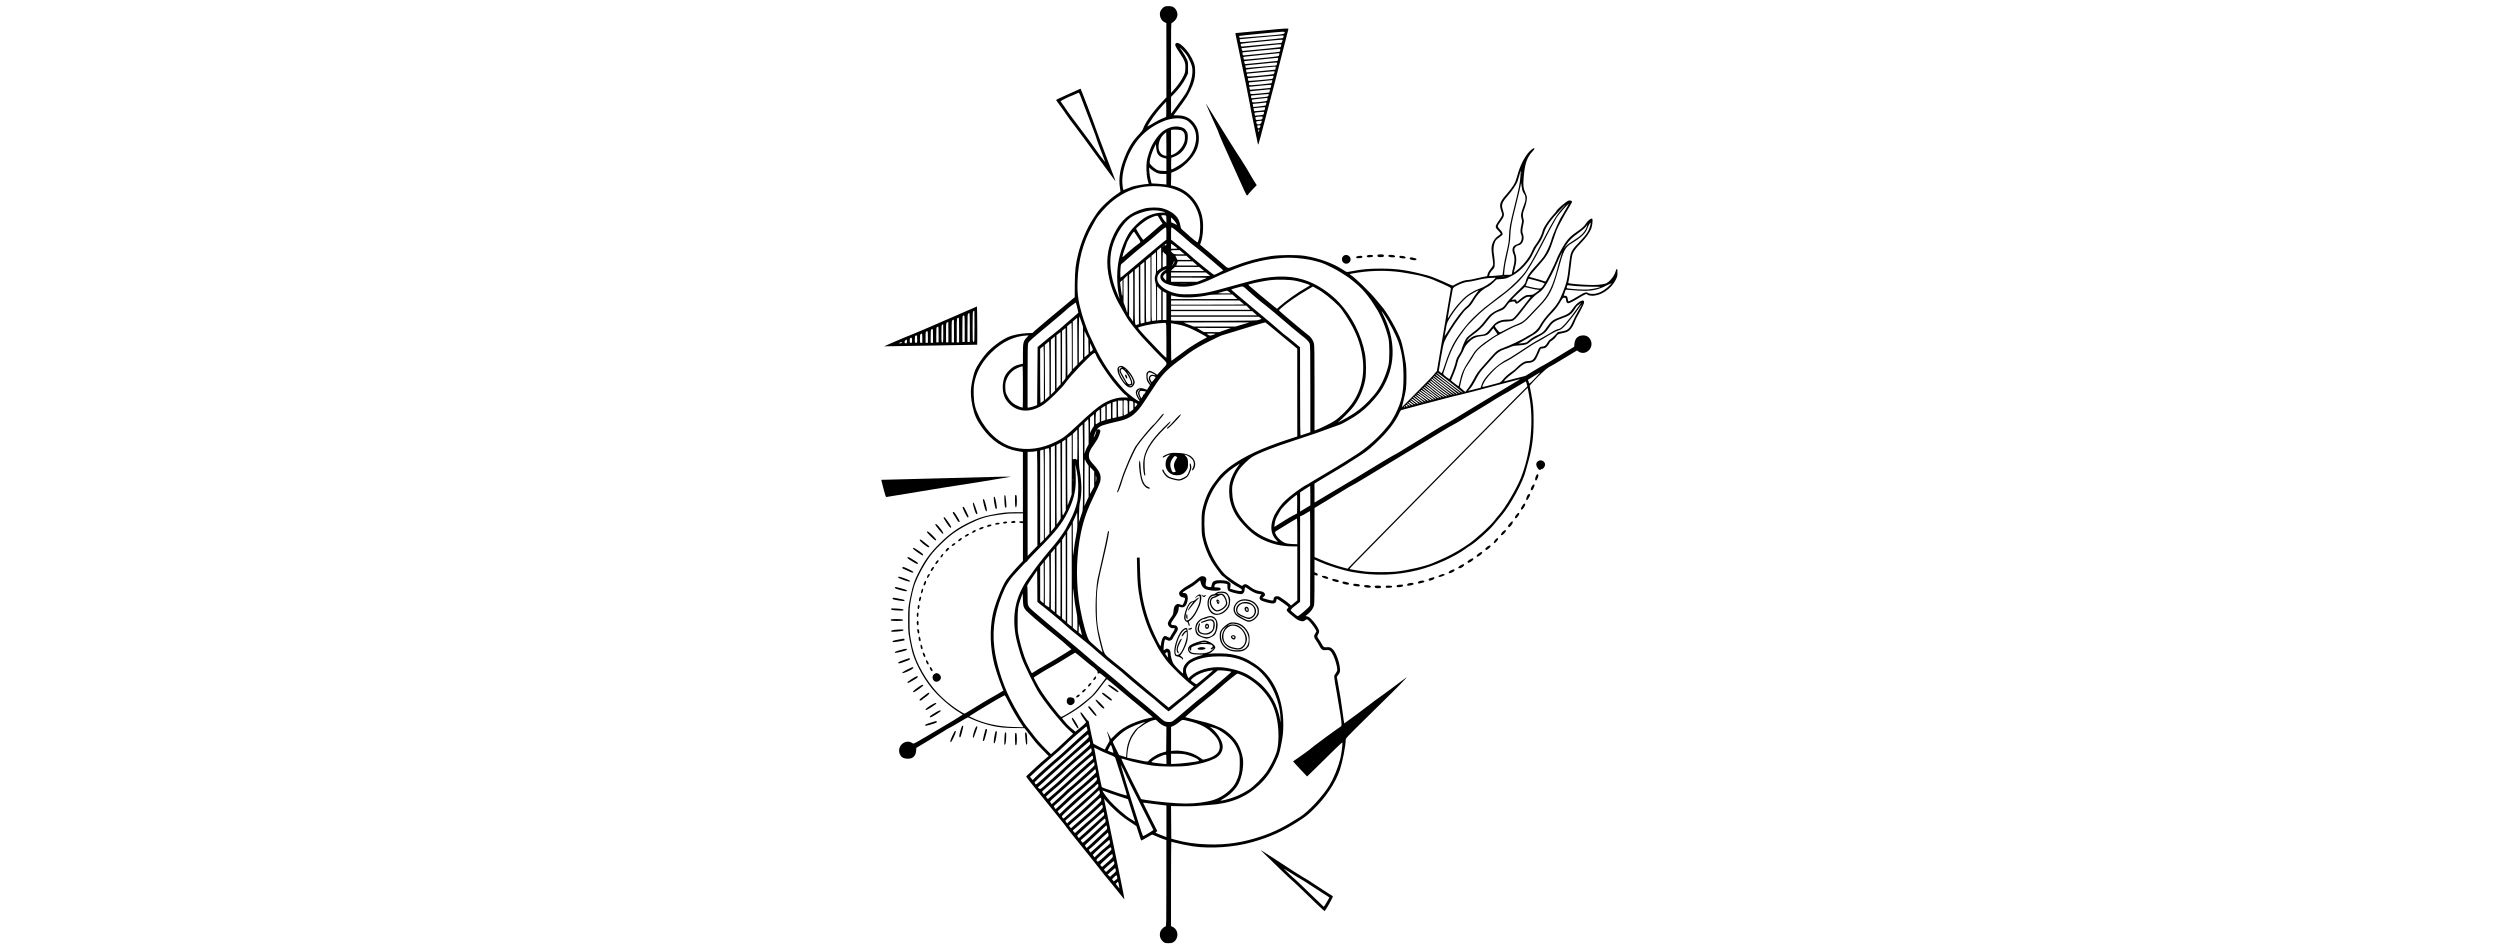 <?xml version="1.0" standalone="no"?>
<!DOCTYPE svg PUBLIC "-//W3C//DTD SVG 20010904//EN"
 "http://www.w3.org/TR/2001/REC-SVG-20010904/DTD/svg10.dtd">
<svg version="1.0" xmlns="http://www.w3.org/2000/svg"
 width="5367pt" height="2042pt" viewBox="0 0 5367 2042"
 preserveAspectRatio="xMidYMid meet">

<g transform="translate(0,2042) scale(0.1,-0.1)"
fill="#000000" stroke="none">
<path d="M25012 20282 c-34 -10 -89 -69 -103 -109 -28 -87 14 -194 90 -229
l40 -19 1 -797 0 -797 -97 -105 c-203 -217 -362 -444 -403 -571 -8 -26 -39
-68 -89 -120 -152 -158 -242 -310 -338 -575 -72 -197 -97 -391 -72 -555 7 -50
14 -93 14 -96 0 -4 -41 -34 -91 -67 -156 -105 -356 -298 -429 -416 -11 -18
-43 -67 -72 -109 -126 -188 -252 -485 -317 -749 -56 -229 -69 -341 -72 -645
l-2 -283 -98 -82 c-53 -46 -111 -94 -128 -108 -96 -76 -589 -490 -631 -530
l-50 -48 -125 -5 c-140 -7 -310 -42 -398 -82 -150 -69 -331 -202 -452 -333
-89 -96 -218 -287 -255 -378 -32 -80 -70 -239 -86 -363 -15 -115 -5 -256 30
-417 42 -188 86 -285 205 -453 201 -284 461 -455 769 -507 l107 -18 0 -646 0
-645 -178 -1 c-187 -1 -243 -7 -492 -55 -191 -37 -295 -72 -475 -159 -256
-124 -425 -244 -631 -447 -222 -218 -332 -370 -477 -658 -73 -145 -110 -254
-151 -444 -59 -271 -61 -288 -60 -561 0 -273 -1 -262 74 -613 52 -245 229
-590 433 -842 144 -178 414 -413 592 -517 41 -24 74 -45 75 -48 0 -5 -405
-252 -458 -279 -15 -7 -155 -90 -311 -184 -235 -140 -287 -168 -300 -158 -60
44 -123 51 -186 22 -108 -49 -147 -185 -80 -282 31 -44 63 -60 135 -66 118
-10 190 52 198 170 l4 62 247 148 c136 81 289 175 339 208 51 33 104 64 119
70 14 5 108 59 209 119 100 61 187 110 193 110 6 0 44 -16 84 -36 97 -48 306
-117 451 -149 144 -32 285 -44 511 -45 l170 -1 85 -110 c47 -61 106 -138 133
-172 26 -34 105 -120 175 -190 l127 -128 -28 -22 c-56 -44 -223 -191 -268
-236 -25 -25 -77 -75 -117 -110 -40 -35 -72 -67 -72 -71 0 -4 41 -59 90 -121
210 -264 625 -779 676 -839 31 -36 71 -87 89 -115 18 -27 110 -144 204 -260
208 -255 410 -509 551 -689 57 -74 122 -155 145 -179 22 -25 110 -133 195
-240 85 -108 157 -196 160 -197 4 0 -36 204 -87 453 -107 523 -219 1069 -297
1446 l-54 264 61 -69 c104 -118 277 -276 387 -353 43 -30 243 -164 247 -166 1
-1 23 -68 49 -151 25 -82 49 -152 53 -156 4 -4 56 22 116 59 61 36 115 66 120
66 6 0 51 -18 100 -40 50 -22 116 -49 148 -59 l57 -18 0 -923 c0 -871 -1 -924
-17 -930 -37 -13 -84 -56 -104 -95 -30 -59 -23 -142 15 -193 47 -62 80 -77
162 -73 60 3 77 8 109 32 107 82 93 256 -25 316 l-40 20 0 905 c0 498 3 905 8
905 4 0 38 -9 76 -20 79 -22 286 -64 396 -80 382 -53 878 -18 1265 92 374 105
652 230 978 440 170 109 204 136 325 253 272 262 484 579 579 865 57 174 123
513 123 637 0 34 22 57 443 472 243 239 498 490 565 556 68 66 169 169 225
229 85 91 93 103 51 70 -174 -133 -531 -397 -594 -439 -41 -27 -90 -63 -109
-80 -40 -35 -604 -455 -611 -455 -3 0 -18 98 -33 217 -30 229 -61 430 -103
650 l-25 133 37 52 c35 52 36 55 31 123 -11 137 -78 328 -142 403 -42 50 -79
65 -140 58 -62 -7 -71 -1 -114 77 -18 33 -45 77 -62 99 -34 48 -36 63 -9 103
11 17 20 43 20 59 0 42 -53 133 -125 216 -74 83 -96 101 -138 109 l-30 6 54
45 c58 47 104 109 125 169 10 26 13 120 14 353 l0 318 26 -10 c30 -12 44 -6
44 20 0 12 -12 23 -35 31 l-35 13 0 137 0 138 83 -39 c188 -86 515 -190 725
-229 475 -89 946 -76 1411 40 353 88 792 286 1031 464 30 23 75 53 100 67 104
61 380 304 481 424 35 42 81 97 103 123 21 25 57 67 79 92 191 223 465 726
521 958 8 31 30 112 50 181 86 295 119 534 120 875 1 274 -9 383 -55 623 l-30
153 70 77 c127 141 285 288 345 322 33 19 81 45 108 59 26 14 148 87 270 162
l223 135 32 -22 c72 -48 159 -38 223 26 117 117 43 320 -117 320 -117 0 -182
-62 -193 -184 l-5 -60 -182 -110 c-100 -61 -242 -148 -316 -193 -73 -45 -145
-86 -158 -92 -14 -5 -108 -59 -209 -120 l-183 -111 -216 -55 c-119 -31 -225
-58 -236 -62 -31 -8 80 102 150 150 33 22 96 75 140 118 98 94 159 129 228
129 64 0 125 29 155 74 13 19 43 79 66 133 l42 98 45 5 c24 3 54 11 65 18 21
11 84 97 84 113 0 5 24 24 54 43 29 18 64 51 77 72 31 52 45 61 109 74 123 25
156 39 198 84 42 46 76 105 108 191 10 28 35 77 55 111 48 79 124 232 133 266
29 121 -145 33 -243 -124 -51 -80 -101 -116 -236 -164 -182 -65 -221 -92 -305
-214 -82 -120 -105 -139 -261 -208 -36 -16 -88 -50 -117 -75 -28 -25 -62 -52
-74 -58 -19 -11 -168 -30 -168 -22 0 1 24 14 53 29 28 14 90 50 137 79 47 28
105 63 130 78 76 43 127 94 168 170 56 101 122 188 215 285 90 91 134 150 203
265 44 73 49 78 78 75 29 -3 31 -6 37 -51 5 -47 19 -67 49 -67 23 0 127 52
209 104 40 26 97 59 127 74 53 25 53 26 74 7 16 -14 41 -21 91 -23 183 -11
414 140 512 333 37 73 41 87 41 160 1 62 -2 80 -13 80 -8 0 -19 -21 -27 -53
-26 -101 -143 -240 -220 -261 -91 -25 -212 -34 -379 -27 -217 9 -420 29 -418
42 1 5 8 44 17 87 9 42 25 166 37 275 11 108 27 218 35 243 23 73 69 136 181
251 110 111 188 220 224 310 23 58 37 186 23 210 -15 26 -95 -34 -139 -103
-40 -62 -76 -95 -199 -180 -116 -79 -176 -137 -244 -238 -64 -93 -170 -297
-192 -366 -6 -22 -60 -136 -118 -253 -84 -169 -109 -211 -121 -206 -38 16
-193 63 -263 79 -43 10 -78 21 -78 24 0 9 125 159 224 268 143 158 208 268
266 448 18 55 45 134 60 175 15 41 31 86 35 100 9 32 122 249 186 358 27 45
72 120 99 166 28 47 50 89 50 95 0 18 -40 33 -70 26 -49 -11 -270 -200 -270
-232 0 -4 -30 -39 -66 -78 -67 -72 -166 -210 -201 -280 -11 -22 -26 -62 -32
-90 -16 -63 -78 -183 -135 -258 -46 -61 -59 -84 -101 -181 -42 -98 -157 -248
-253 -332 -84 -74 -122 -101 -122 -88 0 3 12 50 26 103 34 121 35 214 5 291
-11 30 -21 69 -21 87 0 45 40 89 88 96 90 15 139 140 96 247 -18 45 -16 89 10
206 14 65 14 76 0 124 -18 61 -13 117 18 194 32 80 58 186 58 242 0 37 -9 68
-34 120 -42 86 -49 151 -36 314 25 311 70 442 198 578 31 33 42 62 24 62 -18
0 -88 -58 -123 -101 -97 -119 -180 -290 -230 -474 -17 -60 -41 -133 -54 -162
-27 -59 -104 -166 -194 -268 -127 -143 -148 -208 -107 -327 14 -41 26 -82 26
-92 0 -25 -26 -72 -82 -148 -27 -37 -52 -82 -55 -102 -5 -32 -1 -40 51 -94 31
-32 56 -63 56 -69 0 -6 -25 -27 -55 -47 -90 -59 -145 -167 -145 -283 0 -29 9
-109 20 -178 12 -74 18 -140 14 -161 -4 -22 -25 -57 -54 -90 -30 -35 -52 -71
-60 -102 -7 -26 -14 -48 -15 -50 -1 -1 -38 -9 -81 -16 -43 -8 -125 -26 -181
-40 -56 -14 -120 -26 -143 -26 -59 0 -141 -25 -235 -72 -44 -22 -84 -44 -90
-48 -6 -4 -57 14 -115 42 -121 58 -346 151 -405 167 -446 120 -675 155 -1030
155 -250 0 -415 -14 -615 -55 -52 -10 -102 -19 -111 -19 -8 0 -46 21 -85 47
-205 137 -519 252 -819 300 -170 27 -543 24 -735 -5 -269 -42 -517 -110 -799
-218 -131 -51 -110 -56 -236 55 -116 103 -455 390 -471 399 -11 6 -11 16 6 58
56 149 66 422 20 589 -88 323 -329 562 -633 629 l-28 7 3 135 3 136 56 23
c126 51 246 142 354 267 136 158 192 308 182 488 -6 119 -32 195 -95 278 -91
121 -204 175 -363 176 l-85 0 111 151 c157 212 186 256 249 386 80 163 108
281 104 424 -4 93 -9 121 -34 185 -93 233 -322 469 -384 395 -22 -26 -4 -69
83 -197 111 -163 130 -215 125 -335 -4 -83 -7 -99 -46 -177 -44 -88 -122 -197
-211 -296 l-50 -55 -1 753 c0 654 2 752 15 752 24 0 87 62 106 105 24 51 23
99 0 150 -21 46 -54 79 -94 94 -31 12 -118 13 -155 3z m510 -1124 c25 -51 53
-117 62 -147 32 -110 14 -257 -54 -436 -53 -139 -57 -146 -272 -438 l-118
-159 0 181 0 181 66 67 c105 107 203 240 253 343 l46 95 0 125 c0 120 -1 128
-33 194 -18 38 -56 103 -85 145 -78 112 -77 115 10 24 62 -64 90 -103 125
-175z m-489 -1248 c-5 -3 -39 -18 -78 -33 -38 -15 -108 -50 -155 -78 -105 -63
-170 -99 -170 -93 0 8 112 184 134 211 13 16 46 58 73 95 28 37 83 103 124
146 l74 79 3 -160 c1 -88 -1 -163 -5 -167z m390 -50 c54 -17 76 -31 127 -81
117 -115 156 -274 110 -453 -42 -165 -133 -297 -282 -413 -53 -40 -212 -132
-231 -133 -4 0 -6 57 -5 126 l3 126 63 24 c118 44 201 125 259 249 36 79 45
222 18 276 -38 75 -78 102 -176 119 -124 22 -274 -30 -386 -134 -60 -55 -150
-180 -196 -272 -40 -79 -94 -243 -107 -327 -18 -109 -8 -321 19 -414 12 -40
21 -75 21 -78 0 -3 -15 -5 -34 -5 -47 0 -261 -38 -321 -56 -27 -9 -80 -30
-118 -47 -37 -16 -69 -28 -71 -26 -3 2 -10 42 -16 89 -41 300 114 741 361
1027 135 156 335 293 537 369 150 57 310 70 425 34z m-49 -244 c51 -33 67 -73
64 -156 -2 -62 -9 -88 -37 -145 -49 -99 -150 -192 -238 -219 l-23 -7 0 270 0
270 23 5 c51 11 185 0 211 -18z m-334 -290 l0 -254 -37 8 c-139 32 -175 218
-76 388 20 34 96 112 110 112 2 0 3 -114 3 -254z m-195 -193 c20 -49 74 -89
146 -106 l49 -12 0 -134 0 -133 -87 4 c-80 4 -93 7 -143 39 -30 20 -72 55 -94
79 -37 42 -38 44 -32 98 8 68 46 182 93 281 l37 76 7 -75 c3 -41 14 -94 24
-117z m-15 -422 c42 -19 74 -25 132 -25 l78 -1 0 -114 0 -114 -47 7 c-27 4
-98 9 -160 13 l-111 6 -21 83 c-11 45 -24 122 -27 170 l-7 87 54 -44 c30 -25
79 -55 109 -68z m7810 -82 c-11 -148 -35 -268 -134 -661 -88 -349 -106 -447
-111 -621 -4 -114 -11 -161 -55 -347 -28 -118 -55 -258 -61 -310 -6 -52 -14
-113 -17 -135 l-7 -40 -138 -13 c-76 -8 -141 -12 -143 -9 -13 13 19 86 52 117
19 19 42 47 50 62 19 36 18 147 -2 265 -19 114 -15 198 15 276 19 49 32 63 86
102 34 25 68 52 75 60 20 24 3 63 -51 120 -60 64 -60 67 17 174 77 105 84 135
53 225 -44 130 -31 173 101 326 99 115 182 238 208 305 10 28 29 92 42 142 13
51 25 91 27 90 1 -2 -1 -60 -7 -128z m37 69 c-3 -8 -6 -5 -6 6 -1 11 2 17 5
13 3 -3 4 -12 1 -19z m3 -356 c6 -24 22 -60 37 -79 20 -26 28 -50 31 -92 3
-48 -2 -74 -41 -177 -57 -151 -64 -195 -43 -266 14 -48 14 -60 0 -123 -26
-112 -29 -177 -10 -213 34 -65 10 -173 -44 -198 -14 -7 -44 -20 -68 -30 -73
-30 -92 -106 -50 -200 30 -68 28 -162 -6 -286 -14 -52 -26 -107 -26 -121 0
-31 -15 -37 -101 -37 l-70 0 6 68 c11 126 26 207 75 422 41 181 49 236 54 350
7 177 22 260 121 655 45 182 89 364 96 405 l14 75 8 -55 c4 -30 12 -75 17 -98z
m-7688 67 c122 -15 225 -46 335 -99 204 -99 347 -282 415 -530 32 -118 32
-355 -1 -475 -12 -43 -25 -83 -29 -87 -8 -8 -124 84 -222 176 -30 28 -74 67
-98 86 -39 32 -43 41 -52 100 -6 36 -24 93 -40 126 -50 104 -183 197 -340 240
-98 27 -289 25 -399 -4 -303 -81 -500 -248 -645 -547 -154 -318 -184 -624 -96
-985 55 -223 136 -412 277 -646 50 -82 92 -156 95 -164 13 -35 224 -305 329
-420 177 -193 390 -415 458 -476 78 -71 82 -100 20 -159 -23 -22 -67 -70 -98
-106 l-58 -66 -34 25 c-44 31 -109 61 -132 62 -10 0 -29 -11 -42 -25 -22 -21
-25 -33 -25 -90 0 -72 14 -114 53 -161 l25 -30 -30 -50 c-17 -27 -31 -50 -32
-51 -1 -2 -27 7 -57 18 -92 36 -171 8 -185 -65 -6 -35 23 -111 61 -162 13 -17
22 -34 18 -37 -19 -19 -242 149 -342 258 -263 286 -467 591 -627 940 -53 116
-100 215 -104 220 -17 23 -122 310 -159 436 -85 291 -107 453 -98 724 15 447
118 833 313 1180 32 55 68 120 81 145 41 77 206 266 312 357 340 292 701 399
1153 342z m8680 -381 c-5 -7 -36 -60 -67 -118 -32 -58 -63 -112 -70 -120 -49
-61 -198 -400 -235 -535 -27 -100 -106 -268 -164 -349 -24 -33 -88 -108 -141
-166 -168 -180 -215 -253 -245 -376 -9 -36 -34 -65 -178 -202 -106 -102 -191
-193 -232 -250 -54 -76 -73 -94 -115 -112 -185 -83 -238 -122 -338 -254 -92
-122 -150 -179 -270 -268 -60 -44 -123 -99 -139 -123 -28 -39 -108 -233 -108
-260 0 -7 -19 -41 -41 -76 -53 -81 -66 -111 -85 -202 -11 -56 -113 -318 -129
-335 -2 -2 -33 20 -70 49 -53 41 -66 56 -61 73 2 12 34 109 71 216 93 277 184
456 337 661 26 35 62 84 80 109 18 25 96 108 174 185 163 162 245 230 543 452
247 184 380 304 519 469 85 100 227 339 386 649 92 182 198 382 234 445 36 63
73 129 83 147 32 61 243 303 265 303 3 0 2 -6 -4 -12z m-129 -81 c-112 -118
-209 -277 -410 -668 -102 -200 -217 -416 -256 -479 -38 -63 -90 -148 -115
-189 -66 -108 -332 -371 -491 -486 -68 -50 -147 -110 -176 -135 -29 -25 -78
-63 -109 -85 -137 -96 -354 -292 -463 -417 -86 -98 -220 -277 -274 -365 -91
-147 -161 -312 -243 -565 -26 -82 -52 -148 -56 -148 -5 0 -21 11 -36 23 l-27
24 47 284 c36 210 56 301 77 351 46 109 215 379 333 531 34 43 71 91 82 107
12 17 44 47 70 68 67 54 83 73 150 182 89 145 172 224 304 290 25 12 75 51
111 87 l67 65 100 7 c92 7 108 11 197 54 147 71 268 176 389 337 51 67 73 108
138 246 11 23 39 68 63 100 62 82 110 176 134 263 34 123 143 274 353 494 52
53 98 97 102 97 5 0 -23 -33 -61 -73z m-8598 -64 c93 -23 91 -28 -8 -29 -125
-1 -279 -51 -388 -125 -95 -65 -236 -204 -298 -294 -106 -153 -209 -433 -245
-665 -38 -239 -26 -534 29 -754 13 -54 -71 142 -105 244 -117 347 -125 669
-24 950 58 164 144 313 245 428 71 81 139 132 226 170 224 96 392 119 568 75z
m79 -89 c13 -5 16 -22 16 -82 l0 -75 -26 24 c-25 23 -84 115 -84 132 0 8 72
10 94 1z m-139 -56 c15 -29 38 -68 52 -87 21 -27 23 -35 12 -42 -8 -5 -16 -9
-19 -9 -3 0 -27 -21 -55 -47 -27 -26 -113 -100 -190 -165 l-140 -118 -22 24
c-27 31 -133 202 -133 215 0 17 162 151 233 193 73 44 178 87 214 87 17 1 28
-12 48 -51z m364 -109 c12 -21 21 -39 19 -39 -2 0 -25 11 -52 25 -27 14 -55
25 -63 25 -9 0 -13 16 -13 57 l0 57 44 -43 c23 -23 53 -60 65 -82z m8886 -65
c-36 -125 -76 -182 -265 -379 -138 -143 -156 -185 -181 -409 -38 -353 -52
-415 -140 -636 -73 -181 -124 -262 -263 -413 -121 -132 -173 -199 -235 -309
-39 -69 -126 -149 -201 -185 -30 -15 -70 -37 -88 -50 -51 -38 -367 -188 -470
-224 -128 -44 -166 -71 -279 -200 -54 -62 -143 -163 -198 -224 -82 -92 -113
-136 -170 -244 -38 -73 -93 -162 -122 -198 -29 -37 -53 -70 -53 -75 0 -15 -22
-8 -48 16 -15 13 -40 35 -55 48 l-28 23 21 98 c22 110 73 263 104 317 11 19
48 76 82 125 33 50 80 122 102 161 47 82 110 142 255 247 161 117 188 134 257
170 36 19 108 58 160 87 106 59 200 103 277 130 86 30 153 81 263 200 58 63
143 152 189 199 210 215 288 366 400 778 119 437 147 493 297 583 198 120 296
214 331 317 22 63 67 139 71 118 2 -8 -4 -40 -13 -71z m-70 -15 c-39 -111
-121 -193 -299 -303 -97 -60 -147 -101 -179 -146 -35 -49 -3 6 41 70 66 96
124 153 249 242 109 77 193 156 193 179 0 7 2 10 5 7 3 -3 -2 -25 -10 -49z
m-9025 -141 l-1 -133 -76 -60 c-42 -33 -97 -78 -122 -101 -25 -22 -172 -145
-326 -274 -154 -128 -303 -254 -331 -279 -28 -25 -69 -59 -90 -74 l-39 -29 -3
54 c-2 29 -1 94 3 143 6 88 8 91 39 113 17 12 49 39 71 61 49 47 346 297 395
331 46 32 250 204 320 269 55 52 136 111 152 111 4 0 8 -60 8 -132z m133 120
c26 -13 289 -234 362 -303 27 -26 69 -60 93 -76 43 -29 472 -388 580 -486 l54
-48 -91 -48 c-50 -26 -98 -47 -108 -47 -17 0 -445 350 -543 444 -41 39 -97 85
-305 251 l-75 60 0 133 c0 72 3 132 6 132 3 0 15 -5 27 -12z m-745 -206 c69
-104 69 -101 -1 -148 -52 -35 -202 -160 -270 -226 -27 -26 -54 -48 -58 -48
-10 0 26 127 62 218 16 41 29 79 29 85 0 17 86 163 123 211 28 35 32 37 42 21
5 -10 38 -60 73 -113z m612 -152 c0 -13 -7 -20 -20 -20 -25 0 -26 16 -2 29 23
14 22 14 22 -9z m231 -76 c10 -12 -1 -14 -60 -14 l-71 0 0 55 0 55 60 -41 c33
-23 65 -48 71 -55z m-298 41 c-3 -9 -8 -14 -10 -11 -3 3 -2 9 2 15 9 16 15 13
8 -4z m-44 -247 l0 -223 -45 -32 -44 -33 0 219 0 219 42 36 c23 20 43 36 45
36 2 0 3 -100 2 -222z m449 117 l54 -45 -112 0 c-105 0 -113 2 -146 26 -19 15
-34 35 -34 45 0 17 9 19 93 19 l92 0 53 -45z m-364 -35 c26 -13 26 -15 26
-135 l0 -122 -40 -16 -40 -15 0 176 c1 156 2 174 15 152 7 -14 25 -32 39 -40z
m-209 -450 c-19 -37 -19 -120 0 -167 12 -29 15 -101 15 -423 l0 -387 -31 -7
c-17 -3 -40 -6 -50 -6 -18 0 -19 22 -19 699 l0 699 48 41 47 41 3 -230 c2
-190 0 -235 -13 -260z m8695 370 c-21 -63 -50 -167 -65 -230 -35 -150 -97
-332 -151 -445 -64 -135 -136 -237 -243 -345 -53 -53 -146 -151 -207 -217
-120 -128 -157 -154 -309 -212 -44 -17 -134 -60 -200 -96 -81 -45 -125 -63
-134 -57 -8 4 -35 34 -60 66 -54 69 -52 77 41 125 56 28 78 34 154 37 140 8
151 11 207 62 43 41 143 165 256 317 65 88 166 189 232 231 102 65 155 138
286 394 44 85 87 178 97 205 17 48 128 287 132 282 1 -1 -15 -54 -36 -117z
m-7984 -5 l47 -45 -144 0 -144 1 -21 44 -21 45 117 0 118 0 48 -45z m-816
-669 l0 -694 -36 -6 c-19 -4 -42 -10 -50 -13 -12 -4 -14 88 -14 660 l0 665 48
41 c26 23 48 41 50 41 1 0 2 -312 2 -694z m3135 664 c198 -15 358 -45 535
-102 78 -25 335 -153 405 -202 28 -19 68 -45 90 -57 87 -48 289 -213 380 -311
81 -87 189 -227 228 -294 15 -27 44 -71 63 -99 98 -139 227 -451 271 -656 26
-120 26 -471 0 -579 -58 -242 -175 -486 -311 -643 -153 -177 -253 -270 -411
-379 -81 -56 -285 -173 -340 -196 l-30 -12 30 22 c65 48 257 245 312 319 123
166 209 361 250 566 27 133 24 419 -5 575 -73 390 -283 805 -550 1089 -151
161 -342 303 -542 404 -309 155 -656 195 -1077 125 -145 -25 -299 -63 -643
-160 -548 -155 -671 -179 -936 -187 -198 -6 -270 2 -395 43 -92 30 -178 80
-237 137 -49 47 -66 76 -76 126 -15 82 33 160 130 207 67 33 82 26 20 -10
-104 -61 -115 -171 -24 -239 68 -51 174 -81 344 -98 219 -20 422 30 754 189
58 27 132 61 165 75 33 13 121 50 195 81 325 137 652 225 955 255 218 22 273
23 450 11z m-2625 -85 c0 -15 -14 -40 -36 -63 -35 -35 -35 -36 -10 -3 15 19
30 47 33 62 7 36 13 37 13 4z m445 -30 l50 -45 -226 0 -227 0 17 45 16 45 160
0 160 -1 50 -44z m-1085 -619 l0 -654 -27 -6 c-16 -4 -36 -9 -45 -12 -17 -5
-18 29 -18 625 l0 629 42 36 c23 20 43 36 45 36 2 0 3 -294 3 -654z m-120 -65
l0 -619 -31 -11 c-61 -21 -59 -46 -59 594 l0 583 43 36 c23 20 43 36 45 36 1
0 2 -279 2 -619z m1348 564 l54 -45 -356 0 c-196 0 -356 3 -356 8 0 4 19 24
42 44 l43 37 260 0 260 1 53 -45z m4172 -56 c58 -5 166 -21 240 -35 74 -13
172 -31 218 -39 80 -15 273 -72 337 -100 17 -8 75 -33 130 -56 55 -23 135 -59
178 -81 76 -38 78 -39 72 -71 -43 -244 -121 -703 -200 -1172 l-98 -580 -32
-35 c-18 -19 -37 -43 -42 -52 -5 -10 -159 -170 -344 -355 l-335 -338 38 150
c21 83 43 188 50 235 16 107 16 439 0 545 -31 199 -76 418 -104 500 -72 210
-305 621 -430 756 -18 19 -69 80 -113 135 -127 157 -458 476 -551 530 -16 9
-9 13 46 22 332 59 621 72 940 41z m-5642 -801 l-3 -271 -43 61 -43 61 0 443
1 443 42 37 43 38 3 -270 c1 -149 1 -392 0 -542z m1595 755 c19 -16 43 -33 53
-40 15 -9 -74 -12 -408 -12 l-428 -1 0 40 0 40 374 0 373 0 36 -27z m-885
-105 l-3 -43 -32 32 c-20 19 -33 41 -33 56 0 16 12 35 33 53 l32 27 3 -41 c2
-23 2 -61 0 -84z m-828 -334 c0 -371 -5 -454 -24 -362 -4 18 -20 68 -36 110
l-30 77 0 248 0 247 42 43 c23 24 43 43 45 43 2 0 3 -183 3 -406z m8083 369
c-13 -2 -33 -2 -45 0 -13 2 -3 4 22 4 25 0 35 -2 23 -4z m-6383 -17 c0 -3 -47
-23 -104 -45 l-104 -41 -281 0 -281 0 0 45 0 45 385 0 c212 0 385 -2 385 -4z
m6147 -55 c-68 -65 -207 -150 -290 -177 -129 -42 -282 -139 -371 -235 -33 -35
-76 -82 -96 -104 -48 -52 -140 -178 -185 -252 -19 -32 -35 -51 -35 -43 0 19
98 585 108 625 6 22 22 38 67 63 86 49 208 92 261 92 25 0 98 13 162 29 128
32 235 50 327 54 33 2 72 4 87 5 24 2 21 -3 -35 -57z m908 -1 c126 -34 195
-58 195 -69 0 -3 -17 -28 -38 -56 -38 -50 -39 -50 -93 -48 -30 1 -104 14 -165
29 l-112 28 13 30 c7 17 21 53 30 79 13 36 21 47 33 43 10 -3 71 -19 137 -36z
m-5144 -9 c89 -18 262 -70 297 -90 10 -6 -9 -21 -74 -56 -165 -90 -451 -292
-582 -412 l-46 -41 -49 36 c-76 58 -519 427 -546 455 l-23 26 52 15 c83 25
291 65 413 81 153 19 428 13 558 -14z m-3722 -163 c0 -210 -10 -211 -37 -2
l-16 133 24 26 c13 14 25 25 27 25 2 0 3 -82 2 -182z m1364 105 c-35 -2 -91
-2 -125 0 -35 2 -7 3 62 3 69 0 97 -1 63 -3z m9076 -56 c-119 -111 -234 -166
-349 -167 -47 0 -74 5 -97 19 -42 26 -74 17 -184 -51 -105 -65 -220 -127 -235
-128 -6 0 -14 20 -16 45 -7 56 -22 75 -59 75 -16 0 -29 3 -29 7 0 4 10 34 23
66 l22 59 70 -6 c315 -28 432 -27 569 4 56 12 173 56 203 75 19 13 131 63 143
64 3 0 -25 -28 -61 -62z m-699 1 c74 -7 224 -13 333 -13 161 0 193 -2 170 -12
-43 -17 -168 -41 -258 -48 -72 -6 -296 5 -412 21 -40 6 -42 8 -37 33 10 39 12
41 42 36 15 -2 88 -10 162 -17z m-7039 -106 c94 -86 303 -262 360 -301 24 -17
109 -87 189 -155 265 -228 555 -472 590 -496 80 -55 159 -132 174 -171 14 -35
16 -143 16 -973 l0 -934 -97 -33 c-54 -17 -104 -34 -110 -37 -10 -3 -13 190
-13 944 l-1 949 -148 123 c-81 68 -161 132 -177 141 -16 10 -49 38 -74 61 -54
51 -292 252 -737 623 -182 152 -334 280 -337 286 -4 6 10 15 31 20 21 6 76 21
123 34 100 28 89 32 211 -81z m-1871 -304 l0 -318 -22 0 c-13 0 -33 -3 -45 -6
l-23 -6 0 368 0 368 45 -44 45 -44 0 -318z m3445 289 c152 -102 373 -299 429
-383 18 -27 53 -78 78 -114 53 -76 160 -259 187 -322 10 -24 32 -72 49 -108
40 -89 87 -237 111 -357 89 -435 16 -817 -218 -1137 -83 -114 -254 -280 -360
-350 -81 -54 -334 -178 -408 -200 l-23 -7 0 914 c0 757 -2 922 -14 961 -20 66
-70 139 -117 170 -48 32 -574 473 -609 510 l-25 27 56 52 c107 98 344 263 559
388 l115 67 65 -36 c36 -19 92 -53 125 -75z m4519 64 c44 -12 98 -21 120 -21
41 -1 41 -1 19 -18 -113 -87 -132 -96 -192 -93 -73 3 -119 -18 -211 -97 l-65
-55 -10 28 c-9 25 -13 27 -57 23 l-47 -5 27 31 c15 17 78 79 141 137 l114 106
41 -8 c23 -4 77 -17 120 -28z m-1194 -93 c-27 -34 -74 -103 -104 -153 -35 -59
-71 -104 -99 -126 -97 -76 -246 -269 -400 -519 -49 -80 -87 -134 -84 -120 3
14 15 81 27 150 18 111 26 134 67 205 112 195 297 415 422 504 59 41 202 121
218 121 2 0 -19 -28 -47 -62z m-5310 22 l35 -29 -145 0 c-80 0 -138 3 -130 7
34 13 166 50 185 51 12 1 36 -12 55 -29z m-1350 -312 l0 -288 -40 0 -40 0 0
309 0 309 40 -21 40 -22 0 -287z m1470 212 l55 -49 -712 -1 -713 0 0 40 c0 22
2 40 4 40 3 0 44 -10 93 -22 157 -39 463 -28 708 26 39 9 139 14 285 14 l225
1 55 -49z m6339 -19 c-8 -10 -32 -41 -54 -69 -22 -28 -65 -83 -95 -123 -110
-145 -186 -234 -219 -256 -28 -19 -48 -23 -110 -23 -149 0 -246 -40 -321 -133
-152 -186 -151 -185 -286 -198 -106 -10 -144 -26 -231 -96 l-58 -47 36 49 c22
31 69 72 120 107 103 70 198 160 272 259 105 141 168 195 272 234 105 40 120
50 168 118 57 80 62 83 123 92 47 6 51 5 62 -19 16 -37 42 -33 102 17 109 88
142 107 189 107 41 0 43 -1 30 -19z m-6194 -102 c28 -23 52 -43 54 -45 2 -2
-350 -4 -782 -4 l-787 0 0 45 0 45 733 0 732 0 50 -41z m-3531 -108 c14 -57
26 -108 26 -112 0 -4 -55 -54 -122 -110 -68 -56 -132 -111 -143 -123 -30 -32
-266 -230 -300 -252 -16 -10 -93 -72 -170 -137 l-140 -117 -5 -623 -5 -622
-55 -22 c-30 -12 -76 -24 -102 -28 l-48 -7 0 676 c0 554 3 683 14 710 16 38
69 85 481 427 160 133 308 259 329 280 22 22 59 54 83 72 24 17 62 46 86 64
23 18 42 31 43 30 2 -1 14 -49 28 -106z m10805 80 c-8 -10 -49 -69 -92 -130
-159 -227 -323 -411 -367 -411 -27 0 -108 -38 -183 -86 -37 -24 -71 -44 -75
-44 -4 0 -23 -11 -42 -24 -19 -13 -75 -45 -125 -71 -106 -57 -217 -126 -461
-289 -99 -65 -199 -127 -223 -138 -96 -41 -254 -160 -357 -269 -118 -123 -169
-195 -198 -281 l-21 -62 -105 -26 c-58 -15 -118 -30 -135 -34 l-30 -7 31 33
c45 48 82 107 154 243 53 98 83 140 169 235 59 64 140 155 181 203 86 101 146
145 245 177 39 12 97 35 131 50 49 22 82 28 178 34 143 9 185 23 247 81 30 28
92 67 161 101 126 61 178 105 243 204 68 104 121 142 278 197 163 56 210 92
286 216 19 31 42 59 51 62 9 3 27 17 40 30 28 30 38 33 19 6z m-44 -151 c-42
-73 -94 -173 -115 -222 -71 -166 -108 -199 -240 -222 l-85 -15 -65 -70 c-36
-38 -79 -76 -96 -85 -20 -9 -43 -36 -62 -70 -38 -66 -64 -86 -114 -86 -47 0
-71 -24 -99 -99 -35 -94 -82 -173 -114 -192 -18 -11 -49 -19 -76 -19 -25 0
-61 -5 -80 -11 -44 -15 -124 -73 -168 -122 -19 -22 -64 -60 -100 -85 -100 -70
-162 -124 -210 -185 -39 -48 -52 -57 -100 -70 -31 -8 -118 -31 -194 -52 -77
-20 -141 -35 -143 -32 -9 9 29 93 72 158 25 38 96 120 157 182 110 111 173
156 323 231 29 14 125 74 214 133 272 181 352 231 435 274 44 23 109 61 145
84 36 22 79 48 95 57 17 8 59 32 94 52 35 20 84 41 110 48 37 9 60 26 121 87
66 67 200 237 325 414 22 31 41 54 43 53 2 -2 -31 -63 -73 -136z m-7085 65
l44 -45 -852 0 -852 0 0 45 0 45 808 0 808 0 44 -45z m2902 -130 c113 -158
270 -460 323 -619 73 -218 105 -442 105 -739 0 -342 -41 -529 -171 -790 -43
-86 -122 -215 -142 -232 -7 -5 -39 -44 -71 -85 -149 -189 -451 -454 -661 -579
-49 -30 -146 -91 -215 -136 -69 -45 -240 -148 -380 -230 -140 -81 -292 -172
-337 -201 -45 -30 -94 -59 -110 -66 -78 -34 -345 -231 -454 -335 -78 -74 -176
-208 -233 -318 -14 -28 -35 -89 -47 -135 -38 -148 -10 -282 79 -381 l47 -52
-40 7 c-50 10 -191 64 -275 106 -118 58 -234 143 -321 232 -237 242 -335 443
-346 708 -5 107 -2 139 16 210 26 105 83 225 145 307 52 68 186 198 254 245
107 74 509 232 932 367 266 85 664 223 858 297 63 24 117 44 122 44 11 0 223
118 294 164 166 107 302 227 434 384 116 139 144 179 205 292 251 465 245 984
-18 1510 -50 101 -49 104 7 25z m-2767 10 l50 -44 -922 -1 -923 0 0 45 0 45
873 0 872 0 50 -45z m-3722 -178 l37 -113 0 -345 0 -345 -45 -44 -45 -44 0
502 c0 276 4 502 8 502 4 0 24 -51 45 -113z m3842 79 l29 -23 -54 -19 c-52
-17 -109 -19 -910 -22 -470 -2 -883 0 -917 3 l-63 7 0 39 0 39 943 0 942 0 30
-24z m-3975 -1051 l-50 -50 0 512 0 511 48 40 47 40 3 -501 2 -502 -50 -50z
m3595 909 l-150 -44 -451 0 -451 0 -64 26 c-35 15 -89 35 -119 45 -54 18 -42
18 665 18 l720 0 -150 -45z m651 -86 c86 -73 174 -146 196 -163 21 -16 103
-84 183 -150 l144 -120 0 -942 1 -942 -182 -60 c-566 -184 -947 -360 -1250
-578 -95 -69 -222 -185 -254 -232 -13 -20 -56 -76 -95 -126 -113 -144 -202
-342 -252 -563 -19 -84 -22 -127 -21 -312 0 -183 3 -230 22 -315 34 -160 112
-358 195 -498 51 -85 214 -307 226 -307 4 0 39 -27 77 -61 82 -71 206 -156
287 -195 58 -29 75 -58 40 -71 -17 -7 -97 7 -182 33 l-53 15 7 54 c6 49 4 57
-18 79 -34 34 -96 49 -202 50 -127 1 -169 -23 -183 -105 -8 -44 -8 -44 -47
-42 -21 2 -49 10 -63 19 -25 17 -26 28 -6 129 9 48 -26 85 -79 85 -44 0 -45
-1 -186 -117 -28 -23 -88 -61 -133 -85 -46 -24 -107 -66 -137 -95 -49 -47 -53
-55 -47 -85 8 -41 37 -66 87 -74 34 -6 39 -10 39 -33 0 -29 -45 -131 -57 -131
-4 0 -27 7 -51 15 -36 13 -48 13 -69 3 -46 -23 -62 -57 -70 -142 -6 -71 -10
-83 -49 -136 -76 -104 -85 -130 -59 -180 20 -39 68 -63 106 -55 42 10 38 -17
-16 -99 -24 -37 -47 -76 -50 -87 -8 -24 -21 -24 -71 3 -39 21 -43 21 -67 5
-28 -18 -52 -82 -63 -165 -6 -45 -8 -50 -19 -35 -44 66 -180 359 -228 493
-136 376 -194 703 -204 1153 l-6 247 -30 0 -30 0 6 -272 c6 -273 17 -394 58
-613 57 -307 170 -638 301 -881 36 -67 69 -131 73 -143 9 -28 134 -219 198
-301 108 -138 431 -449 545 -525 23 -15 42 -29 42 -32 0 -2 -17 -18 -37 -36
-21 -18 -71 -63 -113 -101 -41 -37 -100 -85 -130 -107 -30 -21 -100 -76 -155
-123 -55 -47 -103 -86 -106 -86 -7 0 -867 720 -924 774 -22 20 -59 52 -83 69
-24 18 -116 92 -205 166 -186 153 -164 115 -242 418 -77 299 -90 412 -90 753
0 388 8 436 179 1167 25 105 52 233 61 285 8 51 18 108 21 126 3 23 1 32 -9
32 -10 0 -19 -30 -31 -107 -10 -60 -57 -281 -106 -493 -49 -212 -94 -412 -100
-445 -20 -108 -40 -387 -40 -565 0 -337 29 -549 116 -867 19 -69 34 -127 34
-130 0 -3 -32 24 -71 58 -38 35 -104 93 -145 129 -67 58 -79 73 -106 140 -70
177 -157 552 -192 830 -60 480 -43 969 50 1415 60 286 137 501 295 823 55 112
107 231 116 265 34 133 -1 224 -149 385 -76 82 -92 114 -92 182 1 66 30 128
114 245 31 44 64 94 73 111 31 61 66 165 60 179 -9 26 -40 37 -65 24 -20 -10
-19 -8 5 19 60 63 99 77 481 167 225 53 351 151 514 400 50 77 99 151 109 165
10 14 61 90 113 170 161 249 266 360 510 543 96 72 198 147 225 168 109 82
270 176 481 280 121 60 226 109 233 109 6 0 94 27 194 59 185 60 716 218 739
220 5 1 78 -59 164 -131z m-4316 -389 l0 -511 -47 -59 -48 -59 -3 533 -3 532
43 37 c24 21 46 38 51 38 4 0 7 -230 7 -511z m2014 505 c14 -5 16 -48 16 -375
l0 -369 -25 16 c-14 9 -100 96 -191 193 -92 97 -197 208 -234 246 -74 79 -160
179 -160 188 0 21 292 85 435 96 145 12 142 12 159 5z m269 -30 c91 -18 182
-48 287 -95 95 -43 330 -170 330 -178 0 -4 -25 -19 -56 -34 -88 -43 -301 -174
-379 -232 -167 -124 -311 -231 -322 -238 -10 -6 -13 73 -13 398 l0 406 38 -6
c20 -4 72 -13 115 -21z m-2418 -1149 c-3 -11 -21 -38 -40 -59 l-35 -39 0 556
0 556 38 30 37 31 3 -527 c1 -291 0 -537 -3 -548z m3425 1030 l-125 -45 -165
1 -165 0 -75 44 -75 45 365 -1 365 0 -125 -44z m5770 28 c0 -5 19 -33 41 -63
23 -30 37 -56 32 -57 -23 -8 -192 -118 -278 -182 -123 -92 -204 -173 -244
-246 -19 -33 -64 -105 -101 -160 -98 -143 -153 -275 -186 -441 -9 -46 -20 -84
-24 -84 -9 0 -160 118 -160 125 0 3 25 63 55 134 30 71 62 158 70 193 29 119
34 133 83 210 27 43 59 105 71 139 17 44 40 78 87 128 85 90 157 129 265 141
140 16 168 31 236 123 32 43 53 59 53 40z m-8703 -378 l3 -160 -45 -38 -45
-38 0 283 1 283 41 -85 42 -85 3 -160z m-597 -254 l0 -559 -45 -49 -44 -48 0
575 0 575 42 32 c23 17 43 32 45 32 1 1 2 -251 2 -558z m3318 518 c-10 -5 -39
-16 -64 -24 -40 -12 -51 -12 -73 0 -61 33 -58 35 49 35 76 -1 100 -3 88 -11z
m-4051 -79 c-70 -78 -77 -110 -77 -350 l0 -207 -72 -17 c-95 -23 -141 -48
-210 -114 -76 -72 -112 -131 -134 -222 -37 -149 -14 -323 57 -427 181 -262
494 -301 798 -99 114 76 400 358 481 475 95 137 482 544 591 622 31 22 41 15
63 -47 26 -72 212 -359 343 -529 90 -116 258 -302 281 -310 9 -3 27 -18 38
-33 l21 -27 -74 3 c-144 7 -326 -48 -477 -143 -105 -65 -275 -209 -506 -426
-276 -259 -320 -294 -475 -373 -308 -159 -627 -204 -923 -130 -294 73 -576
322 -738 649 -88 178 -115 285 -121 478 -6 169 5 257 48 392 59 186 169 357
333 520 228 227 490 351 769 364 l29 1 -45 -50z m568 -1180 l-45 -45 0 590 0
590 42 37 43 36 3 -581 2 -582 -45 -45z m-75 516 l0 -583 -47 -44 -48 -44 -3
590 -3 590 43 37 c24 21 46 38 51 38 4 0 7 -263 7 -584z m921 391 c-9 -11 -24
-23 -33 -28 -17 -9 -18 -2 -18 88 l0 98 34 -70 c31 -65 32 -71 17 -88z m-1041
-491 l0 -585 -33 -25 c-19 -15 -37 -26 -40 -26 -4 0 -7 262 -7 582 l0 582 33
27 c17 16 35 28 40 29 4 0 7 -263 7 -584z m-450 -291 c0 -245 -2 -445 -4 -445
-32 0 -147 50 -193 83 -67 50 -97 87 -144 177 -30 58 -34 75 -37 160 -3 78 0
107 17 158 49 144 143 238 293 292 29 11 56 19 61 20 4 0 7 -200 7 -445z
m2806 279 c52 -30 53 -38 3 -23 -92 28 -143 -72 -78 -156 12 -14 19 -28 16
-31 -10 -11 -56 63 -66 105 -10 47 -5 108 12 129 14 18 56 9 113 -24z m8236
-41 c-114 -127 -171 -178 -176 -162 -2 8 -9 28 -14 46 l-10 31 131 80 c73 44
134 81 136 81 2 1 -28 -34 -67 -76z m-1871 -139 c145 -113 266 -209 267 -215
10 -28 -44 10 -284 196 -237 185 -283 225 -256 225 5 0 127 -92 273 -206z
m-41 -27 c290 -225 269 -207 245 -207 -24 0 -527 389 -519 401 7 13 -1 19 274
-194z m-6307 152 c12 -7 23 -13 25 -15 6 -4 -71 -104 -80 -104 -11 0 -38 56
-38 79 0 43 48 63 93 40z m6266 -179 c132 -102 240 -189 240 -193 1 -5 -6 -7
-15 -5 -19 4 -493 370 -494 381 -1 21 47 -11 269 -183z m-51 -18 c122 -95 224
-178 227 -183 4 -5 0 -9 -8 -9 -15 0 -422 311 -444 340 -14 17 -17 33 -5 28 4
-1 108 -81 230 -176z m-232 127 c10 -12 106 -89 212 -171 105 -82 192 -151
192 -154 0 -19 -54 16 -207 136 -201 157 -233 185 -233 200 0 16 15 12 36 -11z
m1849 -2 c-11 -8 -139 -85 -285 -171 -286 -171 -788 -473 -1082 -653 -101 -61
-214 -128 -253 -147 -38 -20 -108 -60 -155 -90 -47 -30 -227 -140 -400 -245
-173 -106 -344 -210 -380 -233 -36 -23 -94 -56 -130 -74 -36 -18 -156 -88
-267 -156 -373 -228 -804 -488 -808 -488 -3 0 -146 -85 -320 -190 l-315 -189
0 199 c0 110 0 203 -1 207 0 3 127 81 283 173 155 91 315 186 353 211 168 109
290 187 362 232 136 86 236 170 433 367 173 172 323 378 391 534 13 31 31 58
39 62 8 3 175 48 370 99 195 52 452 119 570 150 118 32 262 67 320 80 96 20
340 84 1020 265 282 75 283 76 255 57z m-1852 -55 c43 -40 238 -194 316 -250
35 -25 40 -32 23 -32 -33 0 -402 287 -402 312 0 17 22 6 63 -30z m2012 -33
l14 -53 -202 -200 c-111 -111 -414 -417 -672 -681 -259 -264 -533 -543 -611
-620 -77 -77 -374 -378 -660 -670 -285 -291 -560 -570 -610 -620 -49 -49 -319
-322 -598 -607 l-507 -516 -87 23 c-189 51 -341 105 -529 187 l-93 41 0 526 0
526 288 174 c158 95 325 197 372 227 47 30 112 68 145 84 33 16 140 78 237
137 297 182 852 517 875 530 26 13 564 339 821 496 97 59 206 123 242 141 36
18 106 58 155 89 50 31 227 139 395 241 168 101 337 205 375 231 39 25 102 61
140 81 39 19 165 92 280 162 116 71 211 127 213 126 2 -1 10 -26 17 -55z
m-2037 -6 c85 -74 264 -213 295 -229 26 -14 37 -34 18 -34 -14 0 -117 71 -201
140 -41 33 -101 81 -132 107 -32 25 -55 50 -52 54 9 14 14 11 72 -38z m110
-148 c55 -44 115 -89 133 -99 24 -14 29 -21 18 -23 -25 -6 -121 60 -266 183
-34 28 -71 58 -83 67 -12 8 -19 20 -15 26 4 7 26 -5 59 -31 30 -24 99 -79 154
-123z m-157 68 c41 -31 77 -62 81 -69 5 -7 46 -38 93 -70 55 -36 82 -61 76
-67 -6 -6 -21 0 -43 16 -18 14 -54 40 -80 59 -79 56 -218 171 -218 180 0 17
20 6 91 -49z m-18 -44 c51 -40 97 -77 102 -83 6 -6 34 -27 62 -46 52 -35 68
-54 37 -48 -24 5 -314 230 -308 240 8 13 12 11 107 -63z m2171 -217 c81 -528
4 -1181 -197 -1677 -95 -236 -337 -644 -470 -792 -30 -34 -69 -81 -85 -105
-70 -101 -413 -415 -562 -515 -25 -16 -72 -48 -105 -70 -150 -100 -352 -208
-530 -282 -55 -23 -113 -48 -130 -56 -156 -69 -530 -156 -795 -186 -136 -15
-505 -15 -645 0 -118 13 -347 49 -354 57 -3 2 60 71 140 152 362 368 1383
1407 1659 1687 349 354 779 791 1220 1239 168 171 418 423 555 561 l250 250
17 -80 c9 -44 24 -126 32 -183z m-2209 186 c39 -30 85 -62 102 -71 18 -10 36
-23 40 -30 4 -7 20 -22 35 -34 20 -15 24 -22 15 -26 -8 -3 -34 13 -58 34 -24
22 -57 47 -74 56 -51 27 -166 124 -159 134 3 6 11 6 17 1 7 -5 44 -34 82 -64z
m-6180 17 c-33 -32 -32 -69 3 -138 35 -69 22 -65 -18 6 -16 29 -30 65 -30 80
0 27 38 77 59 77 6 0 -1 -11 -14 -25z m6133 -36 c37 -27 95 -70 130 -94 56
-41 76 -65 54 -65 -5 0 -40 24 -80 53 -39 28 -98 72 -131 95 -58 41 -74 62
-50 62 6 0 40 -23 77 -51z m-6035 25 l46 -7 -15 -29 c-8 -16 -22 -32 -30 -35
-7 -3 -14 -10 -14 -17 0 -6 -9 -24 -19 -40 l-19 -29 -21 41 c-23 46 -27 92 -9
110 14 14 19 14 81 6z m5967 -32 c19 -16 46 -35 60 -42 25 -13 150 -109 150
-115 0 -20 -31 -5 -92 44 -41 32 -85 64 -99 71 -36 19 -79 57 -72 64 10 10 17
7 53 -22z m-10 -46 c96 -64 174 -131 157 -134 -9 -2 -47 21 -84 51 -37 29 -87
66 -111 81 -23 15 -40 31 -37 37 7 10 8 10 75 -35z m-67 -8 c53 -28 177 -132
166 -139 -10 -6 -131 80 -203 143 -15 12 12 10 37 -4z m29 -75 c84 -65 101
-83 77 -83 -15 0 -179 129 -179 141 0 17 13 10 102 -58z m-34 -33 c44 -33 67
-57 60 -61 -14 -9 -170 109 -162 122 7 11 14 7 102 -61z m-52 -17 c62 -47 75
-63 52 -63 -14 0 -137 92 -138 103 0 17 27 4 86 -40z m-6198 11 c21 -6 22 -10
22 -143 l0 -137 -39 -22 c-21 -12 -41 -22 -45 -22 -3 0 -6 74 -6 165 0 164 0
165 23 165 12 0 32 -3 45 -6z m6165 -46 c36 -28 44 -38 29 -38 -24 0 -114 68
-107 81 7 11 15 7 78 -43z m-6253 -122 l0 -164 -44 -11 c-25 -6 -47 -11 -50
-11 -3 0 -6 79 -6 175 l0 175 50 0 50 0 0 -164z m203 150 c27 -6 27 -7 27 -90
l0 -83 -39 -31 c-22 -18 -42 -32 -45 -32 -3 0 -6 57 -6 126 0 115 2 125 18
121 9 -3 29 -8 45 -11z m-333 -170 l0 -174 -27 -6 c-16 -4 -36 -9 -46 -12 -16
-5 -17 6 -15 167 l3 173 40 12 c22 7 41 13 43 13 1 1 2 -77 2 -173z m6365 93
c12 -18 -20 -9 -57 17 -38 27 -44 35 -32 47 7 6 78 -45 89 -64z m-5924 3 c-5
-9 -19 -26 -30 -36 l-21 -19 0 52 0 52 30 -16 c24 -12 28 -19 21 -33z m-561
-130 l0 -169 -45 -10 -45 -10 0 159 0 159 43 19 c23 10 43 19 45 19 1 1 2 -75
2 -167z m6407 133 c23 -20 25 -24 10 -25 -22 0 -69 34 -60 44 11 11 21 7 50
-19z m-49 -17 c16 -16 15 -28 -2 -28 -17 0 -38 24 -29 33 9 10 17 9 31 -5z
m-6478 -161 l0 -152 -45 -16 -45 -17 0 142 0 141 43 27 c23 15 43 28 45 28 1
0 2 -69 2 -153z m6434 134 c3 -5 -3 -11 -15 -14 -16 -4 -18 -3 -8 9 13 16 16
17 23 5z m-6554 -195 l0 -134 -37 -23 c-21 -13 -41 -25 -45 -27 -14 -6 -9 241
5 258 12 16 67 60 73 60 2 0 4 -60 4 -134z m-144 -249 c-14 -18 -34 -53 -45
-77 l-21 -45 0 167 0 166 43 36 42 35 3 -125 c2 -119 2 -126 -22 -157z m-96
-96 l0 -268 -26 -48 c-15 -26 -35 -72 -45 -103 l-18 -57 0 335 -1 334 37 38
c20 21 41 38 45 38 4 0 8 -121 8 -269z m-120 -759 c0 -910 0 -919 -21 -978
-12 -32 -32 -93 -45 -134 l-24 -75 4 185 c3 124 9 206 20 250 43 175 41 418
-4 668 -17 95 -20 154 -20 517 l0 409 37 38 c20 21 41 38 45 38 4 0 8 -413 8
-918z m-120 471 c0 -315 -1 -336 -16 -314 -14 19 -23 22 -50 18 l-34 -6 0 272
0 271 47 48 c26 26 49 48 50 48 2 0 3 -152 3 -337z m395 261 c-9 -27 -22 -60
-31 -74 l-15 -25 6 30 c8 36 46 127 51 122 2 -2 -3 -26 -11 -53z m-517 -799
l-3 -520 -37 -108 c-21 -59 -42 -115 -47 -125 -7 -11 -10 222 -11 713 l0 731
48 35 47 36 3 -121 c1 -67 1 -355 0 -641z m-154 -909 c-57 -111 -54 -152 -54
719 l1 800 37 26 37 25 3 -760 2 -760 -26 -50z m-125 -193 c-23 -35 -43 -63
-45 -63 -2 0 -4 384 -4 854 l0 855 43 23 42 23 3 -814 2 -814 -41 -64z m-120
-160 c-23 -29 -43 -53 -45 -53 -2 0 -4 407 -4 905 l0 904 43 19 42 18 3 -869
2 -870 -41 -54z m-79 820 l-1 -918 -49 -54 -50 -55 0 961 0 960 33 11 c17 5
40 10 50 11 16 1 17 -49 17 -916z m-120 -81 l0 -968 -40 -39 -40 -39 0 997 0
996 33 10 c17 5 35 10 40 10 4 1 7 -435 7 -967z m-140 -81 l0 -1018 -105 -109
-104 -109 -1 1118 0 1117 58 1 c31 0 75 4 97 8 22 5 43 9 48 10 4 0 7 -457 7
-1018z m1069 746 l31 -46 0 -333 0 -334 -45 -99 -45 -100 1 520 c0 439 2 514
13 479 7 -23 27 -62 45 -87z m3231 -64 c-66 -87 -135 -227 -161 -328 -31 -118
-29 -297 4 -426 54 -207 141 -351 327 -542 168 -173 320 -268 563 -349 133
-44 285 -67 450 -68 l97 0 0 -579 0 -579 -67 -56 -67 -55 -43 40 c-24 21 -73
60 -110 84 -38 25 -78 52 -90 61 -30 21 -89 20 -114 -2 -10 -9 -19 -30 -19
-46 0 -25 -3 -28 -33 -28 -18 0 -53 7 -78 15 -24 7 -64 19 -88 25 l-44 12 32
28 c37 34 39 50 9 84 -18 20 -39 28 -92 36 -75 12 -139 40 -208 93 -83 64
-109 70 -150 37 l-25 -19 -78 44 c-43 25 -112 71 -154 102 -41 32 -87 65 -102
74 -39 25 -147 156 -210 256 -116 181 -201 382 -240 563 -30 141 -33 438 -6
573 78 385 301 719 627 940 63 42 116 77 117 77 2 0 -19 -30 -47 -67z m-3434
-228 c20 -155 14 -407 -11 -525 -29 -131 -82 -271 -156 -410 -39 -74 -82 -155
-94 -180 -28 -56 -186 -273 -253 -349 -91 -101 -383 -465 -399 -496 -9 -16
-49 -73 -88 -125 -314 -410 -414 -800 -335 -1297 18 -111 86 -362 135 -498 56
-156 291 -634 374 -760 128 -194 295 -409 524 -670 28 -33 87 -91 129 -128
l76 -68 -61 -56 c-34 -31 -80 -74 -103 -97 -22 -23 -102 -96 -177 -164 l-136
-122 -103 102 c-119 119 -216 230 -307 352 -35 47 -75 98 -88 112 -74 80 -257
382 -383 632 -161 320 -297 762 -335 1091 -51 435 20 822 236 1290 28 60 120
198 166 247 21 22 91 100 157 172 65 73 125 132 132 132 8 0 18 10 23 23 5 13
105 120 223 238 374 375 516 554 641 809 120 245 169 435 171 660 1 80 -2 195
-6 255 l-7 110 19 -75 c11 -41 27 -133 36 -205z m354 -37 l-1 -163 -44 -80
-45 -80 0 290 0 290 45 -47 45 -47 0 -163z m42 -35 c-9 -46 -10 -44 -10 42 0
81 1 86 10 48 7 -28 7 -57 0 -90z m-495 -5 c-2 -13 -4 -5 -4 17 -1 22 1 32 4
23 2 -10 2 -28 0 -40z m5093 -317 l0 -210 -87 -52 c-49 -29 -98 -59 -110 -67
l-23 -14 0 206 0 207 107 69 c59 39 108 70 110 70 2 0 3 -94 3 -209z m-282
-182 l-3 -201 -90 -47 c-49 -26 -132 -74 -183 -107 -52 -32 -121 -76 -154 -97
l-61 -39 6 60 c8 70 34 143 80 215 18 29 38 64 45 80 17 39 162 187 262 268
47 38 88 69 93 69 4 0 6 -90 5 -201z m280 -1162 l-3 -1012 -25 -32 c-14 -17
-71 -70 -127 -118 -73 -61 -108 -85 -120 -80 -10 3 -47 32 -83 64 l-64 58 17
26 c9 14 28 34 43 44 14 10 52 40 85 66 l59 48 0 919 0 918 33 11 c17 7 64 31
102 56 39 24 73 44 78 44 4 1 6 -455 5 -1012z m-5022 515 c-25 -130 -50 -296
-65 -437 -6 -57 -9 32 -10 307 l-1 388 48 105 47 105 3 -171 c2 -147 -1 -188
-22 -297z m-1146 363 l0 -85 -41 0 c-33 0 -40 -3 -37 -17 2 -13 14 -19 41 -21
l37 -3 0 -406 0 -405 -78 -82 c-95 -98 -237 -265 -279 -326 -94 -139 -251
-539 -292 -745 -68 -337 -55 -713 35 -1068 25 -99 111 -357 154 -461 22 -55
40 -100 40 -101 0 -4 -235 -142 -254 -149 -18 -6 -278 -163 -476 -286 -52 -33
-99 -60 -105 -60 -17 0 -173 97 -268 169 -301 224 -520 489 -705 854 -82 161
-136 331 -175 545 -30 169 -31 188 -31 442 0 253 1 273 31 442 18 97 49 227
69 289 71 214 247 531 394 709 89 109 305 316 409 394 124 92 230 156 396 239
215 108 361 152 610 186 206 28 201 28 373 29 l152 2 0 -85z m5890 -301 l0
-277 -112 5 c-92 5 -124 10 -170 31 -81 36 -176 138 -193 207 -5 22 1 29 42
53 26 16 131 80 233 143 102 62 188 114 193 114 4 0 7 -124 7 -276z m-4844
-2042 c-3 -2 -25 13 -50 34 l-46 38 0 982 0 982 48 77 47 78 3 -1093 c1 -601
0 -1095 -2 -1098z m-126 1043 l0 -936 -40 32 -40 32 0 845 0 844 38 59 c20 32
38 58 40 58 1 1 2 -420 2 -934z m-114 -833 c-3 -2 -23 11 -45 29 l-41 34 0
718 0 718 43 53 42 52 3 -800 c1 -439 0 -801 -2 -804z m-120 100 c-3 -2 -23
11 -45 29 l-41 34 0 599 0 598 43 51 42 51 3 -679 c1 -373 0 -680 -2 -683z
m-116 653 c0 -305 -3 -555 -6 -555 -3 0 -25 14 -50 30 l-44 31 0 470 0 470 43
54 c23 30 45 54 50 54 4 1 7 -249 7 -554z m-125 -463 c-3 -3 -21 10 -40 28
l-35 34 0 361 0 362 38 48 37 48 3 -438 c1 -241 0 -440 -3 -443z m-98 -5 c20
-18 52 -43 72 -56 44 -30 458 -374 486 -405 24 -26 245 -211 300 -251 62 -46
337 -274 368 -307 36 -36 370 -316 417 -348 42 -29 216 -176 245 -206 29 -31
503 -425 545 -453 19 -13 60 -47 90 -76 70 -66 249 -215 259 -215 4 0 83 64
177 143 93 78 183 151 199 161 17 11 35 25 40 33 6 7 152 132 325 277 l315
265 65 0 c56 0 216 -22 225 -31 2 -2 -56 -54 -128 -116 -73 -61 -208 -177
-302 -258 -93 -80 -195 -163 -225 -184 -30 -21 -104 -82 -165 -134 -248 -215
-406 -347 -440 -367 -29 -17 -48 -21 -99 -17 -56 3 -70 9 -117 45 -30 23 -72
59 -94 81 -46 45 -409 350 -457 384 -44 31 -208 168 -233 194 -31 33 -524 444
-571 476 -23 15 -47 35 -55 44 -13 16 -634 542 -712 604 -85 67 -591 492 -660
554 -121 110 -117 99 -117 334 0 116 -4 202 -9 204 -9 3 56 104 179 282 l35
51 3 -338 2 -338 37 -32z m3469 454 c8 -53 43 -111 82 -137 61 -42 303 -62
336 -28 9 8 16 17 16 19 0 2 -7 11 -16 19 -10 11 -34 16 -70 16 -51 0 -54 2
-54 24 0 44 42 66 129 66 42 0 93 -5 114 -11 l37 -10 0 -57 c1 -68 13 -87 71
-108 80 -28 208 -55 234 -48 39 10 65 50 65 100 0 23 4 45 9 48 4 3 33 -12 62
-34 75 -55 158 -97 205 -105 21 -3 49 -8 62 -11 l23 -5 -21 -26 c-25 -32 -26
-64 -2 -91 24 -28 233 -86 278 -77 43 8 64 29 64 66 0 20 5 29 16 29 20 0 244
-159 244 -173 0 -6 -9 -21 -21 -33 -36 -38 -27 -49 169 -206 55 -44 132 -73
169 -63 15 3 38 15 51 26 22 17 28 18 46 6 35 -23 142 -157 166 -207 l22 -47
-27 -42 c-34 -50 -30 -83 18 -150 19 -25 49 -74 67 -109 48 -91 70 -106 147
-98 57 5 65 3 93 -20 41 -35 96 -153 125 -271 33 -130 32 -147 -11 -209 -43
-62 -45 -27 24 -419 64 -361 102 -610 102 -669 0 -43 -2 -45 -51 -76 -59 -36
-589 -427 -604 -446 -13 -16 -221 -167 -312 -228 -40 -26 -73 -50 -73 -53 0
-3 68 -77 151 -164 l150 -158 202 197 c111 108 282 276 379 373 135 133 178
170 178 154 0 -72 -25 -254 -45 -336 -50 -198 -141 -422 -232 -572 -142 -236
-447 -564 -633 -684 -331 -212 -560 -327 -835 -418 -400 -133 -739 -184 -1144
-172 -268 8 -495 41 -721 105 l-65 19 -3 349 -2 350 237 -4 c145 -2 275 0 333
8 52 6 165 15 250 20 454 28 788 163 1077 435 147 139 253 287 348 490 71 153
81 180 114 345 41 198 51 290 51 455 -1 576 -218 1039 -609 1300 -182 121
-313 175 -515 212 -96 18 -375 24 -451 10 l-40 -8 35 18 c54 28 120 96 120
124 0 57 -146 149 -236 149 -61 0 -235 -57 -294 -96 -62 -41 -74 -110 -27
-162 29 -32 77 -42 207 -43 94 -1 108 -3 75 -10 -136 -31 -268 -91 -324 -147
-70 -69 -95 -119 -94 -190 l1 -63 -27 23 c-89 79 -174 173 -191 211 -26 59
-50 153 -50 199 0 53 -18 85 -54 98 -26 9 -35 7 -58 -10 -15 -11 -30 -20 -33
-20 -15 0 5 198 24 228 5 8 18 6 48 -9 38 -18 44 -19 76 -5 21 8 38 24 42 38
4 12 29 55 55 94 59 86 67 112 46 153 -17 31 -33 38 -96 43 -58 5 -52 37 24
140 70 95 100 161 101 220 0 30 3 37 15 32 36 -16 81 -16 106 1 60 39 94 187
59 254 -15 31 -33 41 -71 41 -53 0 -18 30 127 109 53 29 123 77 155 107 32 29
62 53 66 54 4 0 11 -17 14 -39z m-2701 -446 c9 -60 25 -153 36 -205 14 -69 19
-137 19 -247 0 -84 -3 -153 -6 -153 -3 0 -25 17 -50 37 l-44 37 1 451 c2 438
2 446 15 320 7 -71 21 -179 29 -240z m-1085 -109 c17 -33 54 -73 120 -130 52
-44 104 -91 115 -102 22 -24 412 -346 527 -436 40 -32 96 -79 123 -105 28 -27
67 -62 89 -80 l38 -31 -43 -27 c-24 -15 -57 -36 -72 -47 -48 -34 -408 -248
-512 -305 -55 -30 -126 -73 -157 -94 -32 -21 -61 -39 -66 -39 -8 0 -62 111
-118 242 -54 126 -123 353 -157 513 -30 143 -31 161 -31 375 0 249 9 310 76
494 l33 89 5 -134 c4 -117 8 -140 30 -183z m1237 -578 c-1 -3 -18 8 -37 25
l-35 32 3 90 4 90 34 -115 c18 -63 32 -118 31 -122z m2689 -156 c7 -4 -27 -8
-75 -9 -55 -1 -79 2 -66 7 25 11 126 12 141 2z m-169 -18 c-3 -3 -12 -4 -19
-1 -8 3 -5 6 6 6 11 1 17 -2 13 -5z m261 -36 c33 -16 36 -49 5 -63 -25 -10
-31 -35 -10 -35 7 0 24 8 37 17 l25 16 -25 -27 c-67 -75 -175 -102 -353 -90
-85 6 -103 10 -128 31 -21 18 -29 33 -28 56 l0 32 12 -35 c15 -43 33 -41 29 4
-2 18 3 37 10 43 18 15 129 53 186 63 62 12 205 4 240 -12z m-936 -225 l5 -52
-33 42 -32 42 21 23 c26 28 33 18 39 -55z m-1815 -84 c92 -78 179 -149 193
-157 14 -9 46 -35 71 -59 36 -35 45 -50 41 -69 -5 -25 14 -33 34 -15 5 6 34
-11 76 -46 l68 -55 -37 -52 c-88 -121 -224 -293 -255 -322 -88 -83 -264 -223
-363 -289 -125 -83 -283 -175 -302 -175 -14 0 -74 68 -180 206 -187 242 -294
402 -369 553 l-42 84 22 18 c32 25 303 188 356 213 45 22 189 108 395 237 61
38 113 69 117 69 4 0 82 -64 175 -141z m3150 46 c211 -34 367 -102 576 -252
54 -38 164 -156 219 -233 180 -252 292 -591 287 -865 l-2 -60 -8 63 c-11 87
-52 226 -98 333 -67 154 -212 347 -349 462 -80 67 -207 154 -275 189 -142 72
-358 129 -538 143 -244 18 -514 -59 -654 -187 l-52 -48 -27 59 c-36 81 -35
142 4 199 35 53 57 70 137 111 74 37 177 66 299 85 121 19 367 20 481 1z
m-367 -289 c0 -7 -346 -296 -354 -296 -4 0 -34 18 -67 41 -67 45 -67 48 0 104
77 63 193 114 321 140 71 14 100 17 100 11z m640 -109 c183 -82 380 -243 506
-412 111 -148 177 -295 219 -483 57 -253 54 -585 -5 -764 -36 -107 -127 -286
-205 -404 -81 -121 -274 -314 -386 -387 -163 -105 -329 -176 -507 -218 -118
-27 -126 -24 -47 21 150 84 283 219 343 348 71 155 106 374 83 522 -16 104
-64 242 -113 324 -55 93 -164 206 -263 272 -45 30 -85 54 -89 54 -4 0 -36 14
-71 30 -89 42 -224 86 -352 115 -60 14 -163 40 -230 58 l-121 32 61 56 c79 72
375 320 418 350 48 34 206 165 259 215 108 102 367 313 385 313 11 1 63 -18
115 -42z m-2702 -252 c114 -96 218 -183 232 -195 243 -201 482 -399 507 -421
l32 -28 -57 -11 c-168 -33 -385 -111 -507 -182 -122 -72 -148 -91 -242 -181
l-92 -89 -41 81 c-22 45 -42 81 -44 81 -2 0 9 -41 25 -90 34 -106 35 -114 10
-148 -10 -15 -33 -55 -50 -89 l-32 -63 -37 16 c-33 13 -201 101 -210 109 -4 4
-102 474 -102 488 0 4 -4 6 -10 2 -5 -3 -37 35 -72 84 -35 50 -69 93 -76 96
-33 13 -19 -31 35 -107 33 -46 62 -88 66 -95 8 -13 -34 -55 -153 -150 l-74
-60 -79 65 c-43 36 -93 83 -110 105 -18 21 -47 57 -66 78 -19 22 -32 41 -30
42 2 2 58 34 124 71 127 73 267 167 351 238 229 192 219 181 402 426 42 56 80
102 85 102 4 0 101 -79 215 -175z m-2321 -330 c76 -150 170 -311 256 -439 l59
-89 -208 6 c-342 8 -650 77 -903 202 l-54 26 54 36 c93 62 576 351 621 371 24
11 52 27 63 35 26 21 27 19 112 -148z m3194 -401 c45 -47 105 -88 152 -103
l37 -13 -2 -265 -3 -266 -68 -19 c-38 -10 -87 -28 -110 -40 -75 -37 -177 -108
-193 -133 -20 -31 -38 -31 -179 0 -60 13 -150 32 -199 42 l-89 18 6 85 c7 109
39 235 83 327 32 68 145 223 162 223 4 0 37 21 73 48 79 58 183 110 241 121
24 5 45 9 49 10 3 1 21 -15 40 -35z m692 0 c213 -53 360 -128 476 -243 98 -96
135 -151 156 -232 33 -124 -11 -212 -140 -280 -68 -36 -204 -75 -219 -63 -86
65 -177 115 -257 142 -107 35 -274 57 -361 47 l-58 -6 0 259 0 258 53 22 c28
12 81 47 117 77 74 62 64 61 233 19z m-994 -42 c-25 -16 -60 -42 -79 -59 -19
-16 -43 -34 -52 -39 -31 -17 -117 -134 -152 -207 -50 -105 -74 -198 -83 -317
l-8 -106 -75 24 -76 23 -67 135 c-37 74 -67 139 -67 145 0 21 155 171 235 228
86 61 190 112 345 167 117 41 137 42 79 6z m-1211 -109 l9 -41 -201 -180
c-110 -99 -239 -217 -286 -262 -47 -45 -116 -107 -155 -138 -97 -78 -452 -396
-497 -446 l-38 -41 -30 34 -29 35 62 59 c92 88 334 305 397 357 69 56 308 270
312 279 9 20 438 393 445 387 1 -1 6 -20 11 -43z m2725 11 c26 -7 69 -25 95
-40 230 -133 359 -277 429 -479 26 -75 27 -91 28 -245 0 -186 -15 -259 -82
-400 -72 -151 -279 -317 -473 -380 -153 -49 -384 -80 -600 -80 -212 0 -618 37
-864 78 l-99 17 -156 311 c-173 345 -273 555 -268 560 2 2 53 -12 114 -30 137
-43 343 -88 533 -118 193 -30 628 -33 810 -4 243 37 392 79 540 149 121 58
185 158 178 274 -7 115 -125 298 -253 392 -28 21 -29 22 -5 15 14 -4 46 -13
73 -20z m-2692 -173 c7 -36 28 -16 -511 -496 -129 -115 -321 -287 -427 -382
-190 -171 -192 -173 -207 -151 -9 12 -16 28 -16 35 0 11 442 415 534 488 21
17 72 63 115 102 194 182 487 441 496 439 5 -1 12 -17 16 -35z m31 -158 c3
-30 -7 -40 -162 -177 -91 -80 -190 -166 -220 -192 -30 -25 -89 -79 -130 -119
-87 -84 -479 -436 -527 -472 -32 -24 -34 -25 -59 -9 -14 10 -24 21 -22 25 2 4
134 125 293 269 160 143 313 281 340 307 161 149 471 413 476 407 4 -4 9 -21
11 -39z m479 -118 c15 -47 23 -85 18 -85 -9 0 -112 39 -117 45 -5 5 58 125 66
125 4 0 19 -38 33 -85z m-300 -19 c46 -24 144 -68 217 -97 110 -43 136 -57
144 -78 13 -35 204 -638 230 -729 12 -39 19 -74 16 -77 -6 -7 -203 54 -337
104 -58 22 -126 45 -149 52 -28 8 -47 20 -52 34 -10 26 -106 510 -116 580 -3
28 -15 92 -25 144 -20 97 -22 111 -15 111 2 0 41 -20 87 -44z m-148 -3 c6 -33
2 -42 -26 -71 -17 -18 -56 -52 -86 -75 -51 -40 -317 -278 -564 -505 -62 -57
-146 -131 -187 -164 -41 -34 -94 -79 -117 -101 l-42 -40 -20 24 c-11 13 -20
29 -20 34 0 6 26 30 57 55 65 51 435 381 440 392 5 11 252 231 334 297 40 33
105 89 143 125 39 36 73 65 76 66 4 0 9 -17 12 -37z m1993 -94 c61 -11 155
-42 235 -78 43 -19 87 -56 78 -65 -17 -17 -432 -66 -561 -66 l-38 0 0 110 0
110 113 0 c62 0 140 -5 173 -11z m-386 -110 l0 -101 -72 6 c-135 12 -248 29
-248 37 0 34 231 155 303 158 15 1 17 -10 17 -100z m-1576 49 c4 -20 2 -36 -6
-43 -7 -7 -123 -110 -258 -230 -135 -120 -286 -257 -336 -304 -85 -80 -328
-293 -360 -316 -10 -7 -18 -3 -31 15 -10 14 -18 28 -18 31 0 5 118 109 265
234 39 33 104 92 143 131 154 151 567 512 588 514 4 0 9 -14 13 -32z m26 -117
c0 -5 3 -22 6 -38 5 -28 -7 -41 -261 -268 -147 -132 -279 -247 -294 -256 -15
-9 -38 -29 -52 -45 -13 -16 -89 -87 -168 -158 l-143 -130 -19 25 c-10 13 -18
29 -18 34 0 6 70 71 155 145 85 74 162 143 173 153 69 67 607 546 614 546 4 1
7 -3 7 -8z m629 -158 c32 -65 62 -129 66 -143 4 -14 135 -276 291 -582 156
-307 284 -561 284 -565 0 -8 -195 -126 -216 -131 -8 -2 -26 40 -49 115 -20 65
-48 152 -61 193 -79 242 -254 804 -254 815 0 6 -29 102 -64 213 -35 111 -62
202 -60 202 2 0 30 -53 63 -117z m-591 -57 c-3 -14 -309 -291 -368 -335 -42
-31 -288 -249 -292 -260 -2 -4 -49 -49 -105 -99 l-101 -92 -22 30 c-12 17 -21
32 -19 34 19 12 228 204 279 254 36 36 94 88 130 116 35 28 159 136 274 239
l211 188 8 -31 c4 -18 7 -38 5 -44z m21 -144 c1 -25 -58 -86 -179 -185 -95
-78 -445 -389 -485 -431 -16 -18 -54 -54 -84 -81 l-53 -50 -23 29 -23 29 51
46 c29 25 72 66 97 90 69 68 326 299 405 363 39 31 117 100 175 151 109 98
117 101 119 39z m30 -147 c0 -27 -36 -62 -310 -305 -171 -151 -337 -301 -369
-332 -32 -32 -63 -58 -69 -58 -6 0 -17 11 -26 24 -15 22 -13 25 42 81 82 81
579 526 611 546 15 9 45 35 66 58 43 44 56 41 55 -14z m30 -128 c8 -32 5 -37
-58 -99 -82 -80 -448 -409 -516 -462 -28 -22 -67 -56 -88 -75 l-38 -36 -20 24
c-10 13 -19 27 -19 31 0 5 24 28 53 51 75 63 607 541 641 578 16 17 31 29 34
27 2 -3 7 -20 11 -39z m132 7 c35 -15 156 -57 269 -94 l205 -67 68 -214 c37
-118 72 -227 77 -242 l9 -29 -27 18 c-15 10 -47 30 -72 44 -96 54 -344 271
-451 395 -97 113 -166 215 -146 215 2 0 32 -12 68 -26z m-99 -164 c4 -28 -4
-39 -81 -114 -101 -97 -263 -243 -341 -306 -30 -24 -94 -79 -141 -122 l-86
-77 -22 22 c-11 13 -21 26 -21 30 0 9 69 72 145 133 88 71 326 284 432 387 51
49 96 86 101 83 6 -3 12 -19 14 -36z m1123 -99 c83 -11 178 -23 213 -26 l62
-7 0 -339 0 -339 -70 26 c-39 14 -93 35 -120 48 -50 23 -50 23 -28 39 l23 15
-152 300 c-84 164 -153 303 -153 307 0 4 17 5 38 1 20 -3 105 -15 187 -25z
m-1092 -53 c4 -31 -2 -40 -106 -138 -60 -58 -120 -112 -133 -121 -13 -8 -98
-82 -190 -163 l-166 -149 -26 26 c-14 15 -24 28 -21 30 2 2 69 60 149 130 80
70 170 148 200 174 30 25 104 93 164 149 60 57 112 102 116 99 4 -3 10 -19 13
-37z m30 -155 c6 -28 1 -35 -39 -70 -25 -21 -86 -77 -137 -124 -51 -47 -154
-141 -230 -209 l-138 -123 -17 24 c-9 13 -17 28 -17 34 0 13 559 514 566 506
4 -3 9 -20 12 -38z m30 -140 c6 -36 4 -40 -61 -98 -37 -33 -105 -96 -152 -141
-121 -116 -266 -244 -276 -244 -10 1 -48 50 -42 54 19 13 309 275 328 296 31
35 183 170 191 170 4 0 9 -17 12 -37z m32 -150 c6 -35 4 -40 -42 -82 -26 -24
-104 -97 -173 -161 -69 -64 -147 -136 -173 -161 l-49 -43 -19 24 c-10 14 -19
28 -19 31 0 4 44 46 98 95 53 49 133 123 177 165 125 119 179 169 186 169 4 0
10 -17 14 -37z m33 -188 c-2 -7 -57 -62 -124 -122 -66 -59 -131 -118 -145
-131 -13 -12 -45 -40 -71 -63 l-46 -40 -21 29 -20 29 70 58 c39 33 78 68 87
80 10 11 71 69 137 128 l120 107 8 -31 c4 -17 7 -37 5 -44z m28 -120 c8 -43 0
-52 -106 -137 -41 -33 -108 -92 -149 -131 l-73 -71 -19 23 c-11 13 -19 27 -19
31 0 12 338 319 352 320 4 0 10 -16 14 -35z m32 -175 c-2 -9 -66 -73 -143
-142 -144 -130 -151 -133 -175 -87 -8 14 9 34 98 115 59 53 130 114 157 134
48 36 50 37 58 17 4 -12 7 -28 5 -37z m31 -141 c1 -20 -16 -41 -76 -95 -43
-38 -95 -84 -116 -103 -36 -33 -38 -33 -57 -16 -11 10 -20 24 -20 31 0 7 57
64 128 127 132 120 139 123 141 56z m33 -144 c3 -27 -7 -39 -87 -112 l-90 -82
-22 21 c-13 12 -23 25 -23 29 0 15 203 190 211 182 4 -4 9 -22 11 -38z m31
-152 c6 -29 1 -36 -59 -88 l-65 -58 -25 24 -26 24 78 72 c44 40 82 69 85 65 4
-4 9 -21 12 -39z m30 -150 c4 -23 2 -39 -4 -41 -5 -2 -23 -15 -39 -29 l-30
-25 -19 24 -20 23 42 43 c23 23 46 42 53 42 6 0 14 -17 17 -37z m30 -140 c4
-21 10 -54 13 -73 l7 -35 -41 50 -40 50 21 23 c28 30 33 28 40 -15z"/>
<path d="M24017 12550 c-22 -18 -27 -30 -27 -65 0 -60 32 -142 91 -229 107
-161 202 -198 259 -103 11 18 20 44 20 59 0 35 -39 120 -82 180 -106 147 -201
205 -261 158z m63 -19 c0 -5 -9 -12 -19 -16 -24 -7 -35 -38 -26 -72 6 -24 71
-145 123 -228 18 -28 20 -36 8 -25 -29 23 -99 131 -123 190 -25 60 -31 145
-10 153 21 9 47 7 47 -2z m60 -67 c41 -37 109 -149 135 -224 17 -48 8 -70 -29
-70 -30 0 -55 30 -101 120 -21 41 -49 91 -62 110 -34 51 -30 95 9 99 5 1 26
-15 48 -35z m31 19 c13 -16 12 -17 -3 -4 -17 13 -22 21 -14 21 2 0 10 -8 17
-17z m119 -160 c42 -70 50 -128 20 -165 -15 -20 -30 -28 -53 -28 l-32 1 40 14
c22 8 41 15 43 15 1 0 2 17 2 38 0 40 -52 160 -97 222 -23 33 -22 33 10 -4 19
-22 49 -63 67 -93z"/>
<path d="M24154 12366 c-6 -16 25 -76 38 -76 12 0 10 35 -4 65 -13 28 -26 32
-34 11z"/>
<path d="M24870 11424 c-51 -63 -98 -118 -105 -120 -30 -12 -320 -360 -393
-474 -35 -54 -141 -284 -187 -405 -12 -33 -34 -85 -48 -116 -14 -30 -39 -102
-57 -160 -17 -57 -47 -146 -66 -196 -39 -106 -38 -103 -21 -103 14 0 63 126
102 260 52 180 244 621 319 733 65 96 210 272 335 407 127 136 240 273 235
282 -11 17 -24 4 -114 -108z"/>
<path d="M25304 11492 c-23 -20 -68 -68 -100 -107 -54 -64 -103 -112 -143
-142 -12 -9 -13 -14 -4 -24 12 -12 79 50 236 221 72 78 79 115 11 52z"/>
<path d="M24979 11238 c-294 -291 -424 -516 -436 -753 -7 -125 12 -275 34
-275 12 0 14 7 9 28 -14 61 -19 282 -7 342 37 188 166 385 413 631 131 131
153 159 128 159 -4 0 -68 -60 -141 -132z"/>
<path d="M25080 10677 c-67 -24 -120 -54 -120 -66 0 -19 15 -17 58 9 26 16 59
32 74 35 l27 7 -34 -37 c-66 -69 -82 -194 -36 -282 42 -82 116 -125 216 -126
99 0 162 36 213 123 23 38 26 55 26 130 0 90 -8 116 -53 163 l-26 29 30 -8
c34 -8 99 -50 132 -85 49 -53 56 -131 19 -196 -27 -47 -16 -72 14 -33 43 56
50 133 19 197 -51 106 -161 154 -364 160 -117 3 -136 1 -195 -20z m176 -61
c18 -14 18 -15 1 -43 -44 -69 -60 -115 -54 -165 4 -27 14 -62 24 -79 16 -26
16 -31 3 -40 -8 -5 -26 -8 -40 -7 -21 3 -29 13 -48 68 -33 95 -21 159 45 248
27 35 40 39 69 18z"/>
<path d="M24456 10493 c-13 -100 22 -336 65 -432 32 -74 98 -131 149 -131 30
0 20 21 -17 34 -103 37 -154 170 -168 441 -7 129 -18 165 -29 88z"/>
<path d="M25544 10419 c6 -42 2 -64 -20 -123 -15 -39 -37 -79 -48 -90 -34 -29
-133 -76 -163 -76 -46 0 -165 30 -212 53 -44 22 -106 92 -117 135 -6 22 -34
32 -34 12 0 -23 43 -93 79 -129 41 -41 83 -59 203 -87 88 -20 120 -15 212 38
56 32 72 54 116 167 20 51 20 74 4 134 -3 9 -10 17 -16 17 -7 0 -8 -17 -4 -51z"/>
<path d="M21736 9231 c-38 -8 -44 -28 -12 -37 34 -8 76 3 76 20 0 11 -26 30
-33 25 -1 -1 -15 -4 -31 -8z"/>
<path d="M21575 9222 c-30 -4 -48 -19 -39 -34 8 -13 58 -9 78 5 24 18 2 34
-39 29z"/>
<path d="M21382 9189 c-37 -14 -21 -34 24 -31 43 4 60 14 50 31 -9 13 -42 13
-74 0z"/>
<path d="M21213 9150 c-13 -5 -23 -17 -23 -26 0 -13 7 -16 36 -11 39 7 67 24
58 38 -7 11 -42 11 -71 -1z"/>
<path d="M21053 9095 c-55 -24 -36 -57 20 -34 34 14 49 28 41 41 -7 11 -24 9
-61 -7z"/>
<path d="M20892 9024 c-23 -16 -30 -44 -12 -44 22 0 70 31 70 45 0 20 -30 19
-58 -1z"/>
<path d="M20738 8939 c-33 -24 -36 -39 -8 -39 27 0 70 29 70 46 0 20 -31 17
-62 -7z"/>
<path d="M20596 8849 c-28 -22 -35 -49 -12 -49 20 0 66 39 66 56 0 20 -23 17
-54 -7z"/>
<path d="M20453 8741 c-27 -22 -30 -41 -8 -41 23 0 65 30 65 46 0 20 -31 17
-57 -5z"/>
<path d="M20322 8637 c-24 -26 -29 -57 -9 -57 19 0 70 57 63 69 -11 17 -31 13
-54 -12z"/>
<path d="M20212 8507 c-12 -13 -22 -31 -22 -40 0 -27 28 -19 45 13 27 53 15
67 -23 27z"/>
<path d="M20106 8373 c-28 -30 -34 -63 -12 -63 15 0 56 50 56 68 0 23 -20 21
-44 -5z"/>
<path d="M20000 8218 c-24 -39 -25 -58 -5 -58 16 0 55 55 55 78 0 24 -31 12
-50 -20z"/>
<path d="M19926 8084 c-19 -18 -31 -62 -21 -72 4 -4 18 7 31 23 37 47 29 88
-10 49z"/>
<path d="M19853 7938 c-31 -42 -34 -102 -4 -84 27 17 45 96 21 96 -4 0 -12 -6
-17 -12z"/>
<path d="M19780 7745 c-7 -20 -9 -43 -6 -52 6 -15 8 -15 22 -2 8 9 17 32 21
52 8 50 -21 51 -37 2z"/>
<path d="M19733 7571 c-11 -41 -3 -68 16 -57 13 8 32 76 25 88 -12 20 -32 5
-41 -31z"/>
<path d="M19712 7428 c-13 -13 -16 -70 -5 -81 13 -13 33 16 33 49 0 37 -11 49
-28 32z"/>
<path d="M19684 7246 c-9 -36 -1 -71 16 -71 11 0 16 13 18 48 2 37 0 47 -12
47 -9 0 -18 -11 -22 -24z"/>
<path d="M19687 7083 c-12 -12 -7 -70 6 -82 20 -16 27 -4 27 46 0 41 -14 56
-33 36z"/>
<path d="M19695 6910 c-11 -18 5 -90 21 -90 20 0 25 18 16 59 -8 36 -25 50
-37 31z"/>
<path d="M19720 6717 c0 -42 25 -79 39 -58 5 8 8 19 6 25 -2 6 -6 23 -9 39 -9
40 -36 35 -36 -6z"/>
<path d="M19763 6539 c6 -46 19 -65 37 -54 12 8 4 62 -12 83 -20 24 -31 12
-25 -29z"/>
<path d="M19810 6396 c0 -26 22 -75 36 -80 22 -9 26 16 9 57 -15 36 -45 51
-45 23z"/>
<path d="M19880 6231 c0 -28 20 -69 37 -75 23 -9 26 21 6 56 -22 38 -43 48
-43 19z"/>
<path d="M19960 6085 c0 -26 30 -75 45 -75 18 0 19 23 4 53 -20 36 -49 49 -49
22z"/>
<path d="M20074 5960 c-73 -29 -70 -143 3 -171 53 -20 123 29 123 86 0 29 -28
71 -55 83 -30 14 -42 14 -71 2z"/>
<path d="M26125 7703 c-16 -9 -35 -22 -43 -29 -7 -8 -24 -14 -36 -14 -43 0
-90 -42 -108 -95 -44 -129 8 -289 108 -331 78 -33 186 -7 261 61 69 62 95 114
100 205 4 68 2 80 -24 129 -36 70 -74 91 -163 91 -40 -1 -76 -7 -95 -17z m193
-31 c62 -40 84 -185 41 -267 -40 -77 -119 -139 -201 -159 -50 -12 -110 9 -149
53 -58 65 -77 176 -43 260 19 49 50 70 111 76 l48 6 -30 -15 c-16 -8 -42 -17
-57 -21 -35 -7 -59 -43 -66 -100 -9 -85 66 -196 142 -211 74 -13 214 80 231
154 12 57 -32 173 -81 211 -22 18 -35 20 -80 15 -60 -7 -71 0 -21 15 41 12
124 3 155 -17z m-52 -57 c32 -42 53 -98 54 -142 0 -42 -47 -96 -111 -129 -74
-37 -105 -33 -155 21 -78 84 -74 203 8 219 18 3 56 19 83 36 66 39 88 38 121
-5z"/>
<path d="M26114 7537 c-7 -20 23 -90 38 -85 40 14 32 90 -10 96 -12 2 -24 -3
-28 -11z m46 -39 c0 -19 -2 -20 -10 -8 -13 19 -13 30 0 30 6 0 10 -10 10 -22z"/>
<path d="M25709 7640 c-15 -11 -35 -32 -45 -47 -17 -27 -16 -27 20 5 56 48 73
44 75 -20 1 -71 -20 -141 -81 -262 -82 -163 -205 -268 -224 -190 -16 64 31
244 82 311 25 33 71 69 78 62 2 -2 -20 -35 -49 -74 -47 -61 -78 -124 -54 -109
5 3 41 48 80 100 40 52 92 113 117 134 25 22 38 40 31 40 -16 0 -51 -21 -89
-55 -14 -12 -36 -22 -48 -23 -39 -2 -68 -28 -106 -96 -37 -67 -76 -195 -76
-250 0 -43 20 -79 53 -94 29 -14 31 -17 41 -64 4 -16 11 -28 16 -28 14 0 12
41 -4 69 -13 23 -11 26 28 56 68 52 129 145 196 300 22 49 40 133 40 180 0 75
-28 94 -81 55z"/>
<path d="M25790 7653 c0 -12 43 -53 57 -53 14 0 47 39 39 47 -3 4 -12 1 -18
-5 -17 -17 -38 -15 -60 5 -10 9 -18 12 -18 6z"/>
<path d="M26660 7549 c-62 -12 -120 -56 -152 -114 -34 -61 -36 -113 -7 -173
26 -52 68 -85 193 -148 85 -43 97 -46 139 -40 56 9 118 53 162 115 26 37 30
51 30 110 0 58 -4 73 -32 117 -18 27 -46 60 -63 72 -74 55 -182 79 -270 61z
m203 -53 c127 -61 176 -204 103 -301 -41 -54 -91 -87 -140 -92 -39 -5 -55 1
-152 53 -130 71 -164 110 -164 186 0 79 57 152 140 177 57 17 149 7 213 -23z"/>
<path d="M26659 7484 c-128 -39 -167 -192 -68 -266 38 -29 187 -88 220 -88 35
0 88 31 116 66 57 75 49 165 -20 232 -69 66 -154 85 -248 56z m200 -48 c102
-65 102 -209 1 -261 -41 -21 -69 -19 -149 14 -128 52 -157 83 -147 154 8 49
53 102 102 117 53 17 146 5 193 -24z"/>
<path d="M26736 7388 c-40 -22 -5 -112 42 -106 22 2 28 9 30 35 6 56 -32 94
-72 71z m46 -46 c3 -9 3 -23 0 -30 -7 -20 -32 6 -32 34 0 27 25 24 32 -4z"/>
<path d="M25466 7205 c-5 -26 -3 -44 9 -61 8 -13 16 -24 18 -24 1 0 1 26 0 57
-1 66 -17 81 -27 28z"/>
<path d="M25945 7190 c-16 -5 -46 -14 -65 -20 -19 -7 -54 -19 -77 -27 -52 -18
-115 -85 -131 -141 -26 -85 -10 -174 40 -219 28 -26 154 -73 195 -73 37 0 131
44 166 78 35 34 67 135 67 216 0 130 -87 213 -195 186z m90 -34 c19 -8 44 -30
55 -48 18 -29 21 -45 17 -123 -4 -99 -23 -149 -74 -196 -54 -50 -121 -60 -213
-33 -119 35 -168 146 -112 259 29 60 96 115 140 115 11 0 39 9 63 20 53 23 78
25 124 6z"/>
<path d="M25872 7101 c-92 -32 -100 -37 -86 -50 5 -6 32 0 68 15 32 14 80 28
106 31 40 5 51 2 70 -17 20 -20 22 -30 18 -91 -4 -81 -24 -114 -88 -146 -65
-34 -157 -26 -201 18 -23 23 -25 84 -5 134 14 32 12 45 -5 45 -10 0 -39 -88
-39 -121 0 -66 38 -103 120 -119 152 -29 261 71 248 228 -9 101 -68 122 -206
73z"/>
<path d="M25882 7018 c-17 -17 -15 -73 2 -88 41 -34 88 17 67 73 -11 29 -47
37 -69 15z m48 -44 c0 -19 -5 -25 -17 -22 -24 4 -28 35 -6 41 10 3 19 5 21 6
1 0 2 -11 2 -25z"/>
<path d="M26392 7046 c-57 -26 -153 -108 -180 -156 -23 -39 -27 -56 -27 -125
1 -65 6 -91 27 -137 55 -120 161 -186 312 -196 107 -7 178 10 228 56 62 56 72
83 73 197 0 88 -3 107 -27 157 -36 77 -108 152 -177 184 -69 33 -178 43 -229
20z m213 -45 c148 -70 234 -247 192 -392 -31 -105 -101 -148 -238 -149 -107 0
-174 19 -237 70 -66 51 -103 126 -110 220 -6 87 18 142 86 196 l47 38 -32 -35
c-37 -40 -69 -107 -79 -166 -16 -104 64 -232 172 -272 80 -30 171 -43 218 -30
86 23 155 141 144 244 -12 100 -95 217 -190 266 -54 29 -148 32 -195 7 -18 -9
-33 -14 -33 -12 0 2 15 13 33 24 50 31 146 27 222 -9z m-37 -37 c165 -82 225
-303 113 -415 -48 -48 -88 -56 -186 -35 -97 19 -166 62 -203 125 -36 61 -38
164 -5 226 62 116 170 154 281 99z"/>
<path d="M26450 6777 c-32 -16 -34 -29 -10 -60 28 -35 66 -36 82 -1 21 45 -26
84 -72 61z m50 -37 c0 -22 -20 -26 -38 -8 -19 19 -14 28 13 28 18 0 25 -5 25
-20z"/>
<path d="M25566 6941 c-4 -6 -18 -11 -32 -11 -15 0 -24 -6 -24 -15 0 -19 40
-20 66 -1 14 11 16 18 8 26 -8 8 -14 9 -18 1z"/>
<path d="M25385 6898 c-56 -51 -113 -165 -149 -298 -43 -157 -32 -270 27 -270
32 -1 106 -36 113 -55 9 -23 26 -18 22 7 -2 12 -17 32 -34 43 l-31 21 24 30
c35 42 89 151 118 238 20 61 25 94 25 181 0 58 -5 115 -10 126 -17 31 -56 23
-105 -23z m89 -3 c3 -10 -1 -15 -13 -15 -33 0 -115 -114 -89 -122 7 -3 25 15
40 38 15 23 36 48 47 54 20 10 21 8 21 -60 0 -120 -95 -364 -160 -411 -68 -49
-98 -9 -81 106 23 154 88 313 159 388 38 39 66 47 76 22z"/>
<path d="M25324 6665 c-61 -106 -81 -207 -48 -254 23 -33 41 -11 19 23 -23 35
-12 90 36 184 22 42 39 79 39 84 0 21 -22 4 -46 -37z"/>
<path d="M25775 6526 c-5 -3 -22 -7 -37 -10 -16 -4 -28 -13 -28 -21 0 -20 40
-29 101 -23 55 6 80 21 62 39 -11 11 -80 21 -98 15z"/>
<path d="M23491 5874 c-24 -31 -27 -54 -8 -54 20 0 47 33 47 58 0 29 -14 28
-39 -4z"/>
<path d="M23378 5733 c-25 -28 -27 -53 -4 -53 13 0 56 53 56 70 0 19 -26 10
-52 -17z"/>
<path d="M23258 5607 c-16 -13 -28 -28 -28 -34 0 -25 23 -24 51 3 50 48 30 75
-23 31z"/>
<path d="M23120 5485 c-17 -19 -21 -28 -13 -36 14 -14 73 24 73 47 0 22 -34
16 -60 -11z"/>
<path d="M22921 5431 c-24 -24 -28 -86 -8 -112 34 -44 83 -49 126 -13 24 20
31 34 31 62 -1 54 -21 74 -78 80 -41 4 -53 1 -71 -17z"/>
<path d="M23790 5707 c0 -15 187 -147 208 -147 33 0 3 35 -82 95 -92 64 -126
78 -126 52z"/>
<path d="M23660 5536 c0 -8 23 -32 50 -53 28 -21 69 -53 91 -70 23 -18 47 -33
55 -33 23 0 16 28 -12 47 -14 10 -55 42 -91 71 -66 53 -93 64 -93 38z"/>
<path d="M23520 5394 c0 -30 144 -184 172 -184 33 0 18 25 -65 108 -72 71
-107 97 -107 76z"/>
<path d="M23365 5250 c-7 -12 -8 -12 84 -122 61 -75 91 -95 91 -63 0 16 -147
195 -160 195 -5 0 -12 -5 -15 -10z"/>
<path d="M23010 4994 c0 -23 106 -200 124 -207 33 -13 24 17 -35 118 -56 96
-89 129 -89 89z"/>
<path d="M27055 19759 c-275 -26 -508 -48 -519 -48 -14 -1 -17 -6 -12 -23 6
-23 70 -332 220 -1058 41 -201 78 -387 82 -415 6 -48 49 -262 134 -675 22
-107 43 -206 46 -220 5 -18 21 29 59 175 221 833 390 1488 455 1753 23 96 64
255 91 355 27 100 49 187 49 194 0 19 -46 16 -605 -38z m525 -31 c-1 -36 -19
-41 -201 -59 -101 -10 -260 -23 -354 -29 -93 -6 -225 -17 -293 -23 -116 -12
-122 -12 -128 6 -3 10 -3 21 1 25 6 7 841 88 928 91 32 1 47 -3 47 -11z m-26
-95 c-4 -16 -8 -29 -9 -30 0 -2 -95 -12 -211 -23 -115 -12 -319 -32 -453 -45
-134 -14 -247 -22 -251 -20 -4 3 -10 18 -12 33 l-4 29 335 32 c185 18 390 36
456 40 66 5 128 9 138 10 14 1 16 -4 11 -26z m-27 -98 c-6 -19 -13 -35 -16
-35 -3 0 -192 -18 -420 -40 -228 -22 -422 -40 -432 -40 -11 0 -18 10 -21 30
-6 37 -45 30 452 79 504 49 450 49 437 6z m-23 -92 c-4 -16 -9 -31 -13 -35 -4
-4 -576 -63 -800 -81 -19 -2 -26 4 -32 27 -5 17 -7 31 -6 32 1 1 119 14 262
28 143 15 321 32 395 40 207 21 202 21 194 -11z m-20 -100 c-4 -16 -9 -31 -13
-34 -3 -3 -161 -20 -351 -38 -190 -18 -366 -35 -391 -38 -45 -5 -46 -5 -53 27
-3 18 -5 34 -4 35 5 4 723 73 771 74 47 1 47 1 41 -26z m-20 -90 c-4 -16 -10
-32 -15 -37 -7 -8 -412 -52 -666 -72 -72 -6 -83 -5 -83 9 0 8 -3 22 -6 30 -7
19 -9 19 421 61 187 19 343 34 348 35 4 0 4 -11 1 -26z m-28 -105 c-3 -17 -8
-33 -9 -35 -4 -3 -701 -72 -703 -70 -1 1 -5 16 -8 33 l-7 31 123 13 c68 6 224
22 348 35 124 12 233 23 244 24 16 1 18 -4 12 -31z m-22 -95 c-4 -16 -8 -31
-10 -35 -2 -3 -52 -9 -111 -12 -60 -4 -206 -16 -326 -27 -120 -12 -220 -19
-223 -17 -2 2 -5 15 -6 29 l-3 24 315 31 c406 41 372 40 364 7z m-29 -95 c-4
-18 -8 -34 -9 -34 0 -1 -139 -14 -308 -30 l-307 -29 -7 28 c-3 16 -4 31 -1 33
5 5 538 61 600 63 38 1 39 1 32 -31z m-24 -95 c-4 -14 -14 -30 -22 -34 -7 -4
-135 -19 -284 -33 -286 -27 -285 -27 -285 22 0 17 6 22 28 23 15 0 128 11 252
24 124 12 246 23 272 24 45 1 46 1 39 -26z m-26 -102 c-5 -24 -13 -31 -38 -35
-81 -13 -480 -47 -493 -42 -11 4 -21 53 -11 57 7 3 543 55 545 53 2 -1 1 -16
-3 -33z m-25 -92 c-5 -18 -11 -33 -13 -36 -3 -2 -110 -14 -238 -27 -166 -16
-236 -19 -241 -12 -12 18 -9 56 5 57 6 0 113 11 237 23 124 13 233 24 242 25
14 1 15 -4 8 -30z m-25 -101 c-4 -18 -8 -34 -9 -35 -3 -3 -439 -43 -442 -40
-2 2 -6 17 -10 33 l-6 30 209 21 c292 28 266 29 258 -9z m-27 -102 l-10 -33
-177 -17 c-236 -22 -228 -22 -233 14 -3 17 0 30 6 31 6 0 88 9 181 19 94 10
186 18 207 19 l36 1 -10 -34z m-18 -70 c0 -3 -4 -15 -9 -29 -9 -22 -16 -24
-153 -36 -78 -7 -159 -15 -179 -18 -35 -5 -37 -4 -41 26 -4 29 -2 31 26 32 17
1 83 7 146 14 124 13 210 18 210 11z m-30 -98 c0 -46 -13 -51 -142 -64 -185
-19 -185 -19 -191 14 -3 15 -3 29 0 32 2 3 77 12 166 21 89 9 163 17 165 18 1
0 2 -9 2 -21z m-26 -105 c-4 -16 -10 -32 -14 -36 -6 -7 -261 -38 -266 -33 -1
1 -4 16 -7 34 -5 26 -3 32 11 33 9 0 71 6 137 13 66 8 126 14 133 15 9 1 10
-7 6 -26z m-28 -105 c-3 -17 -7 -33 -9 -34 -4 -4 -219 -25 -222 -22 -1 2 -6
17 -9 34 l-7 31 103 10 c166 16 151 18 144 -19z m-22 -95 c-4 -16 -9 -31 -13
-35 -3 -4 -45 -10 -92 -14 l-86 -7 -7 28 c-4 15 -5 30 -2 33 6 6 110 19 169
21 36 1 37 0 31 -26z m-29 -100 c-9 -38 -12 -40 -82 -46 -56 -5 -62 -3 -67 17
-13 47 -6 50 113 54 42 2 43 1 36 -25z m-21 -90 c-8 -36 -30 -53 -70 -53 -32
0 -44 13 -44 50 0 16 9 20 58 23 31 2 58 4 60 5 1 1 0 -10 -4 -25z m-24 -80
c-1 -49 -53 -81 -64 -39 -11 40 -7 46 29 46 19 0 35 -3 35 -7z m-28 -108 c-2
-14 -8 -25 -13 -25 -5 0 -9 11 -9 25 0 14 6 25 14 25 9 0 12 -8 8 -25z"/>
<path d="M23029 18441 c-91 -43 -176 -82 -190 -86 -21 -7 -159 -73 -167 -80
-2 -2 41 -64 96 -137 55 -74 105 -146 112 -159 16 -30 170 -240 186 -254 10
-9 444 -598 469 -638 14 -22 396 -540 407 -552 11 -12 -3 28 -119 330 -194
507 -257 675 -288 765 -54 161 -327 875 -338 887 -2 1 -77 -33 -168 -76z m155
-53 c9 -24 68 -178 131 -343 63 -165 137 -357 164 -428 27 -70 53 -142 57
-160 3 -17 38 -113 76 -212 123 -322 120 -312 100 -289 -68 83 -156 200 -194
259 -43 66 -166 233 -487 660 -73 98 -143 194 -154 214 -12 20 -40 62 -64 93
-24 31 -43 60 -43 65 0 9 198 107 250 123 19 6 55 22 80 35 25 13 50 24 56 25
6 0 19 -19 28 -42z"/>
<path d="M25890 18189 c0 -8 192 -441 228 -515 17 -33 37 -83 45 -110 13 -43
164 -389 204 -469 8 -16 75 -165 148 -330 179 -402 243 -539 254 -543 5 -2 19
12 32 30 13 18 58 69 100 113 l78 80 -70 110 c-38 61 -76 124 -83 140 -15 34
-198 330 -250 403 -31 44 -263 415 -536 857 -136 220 -150 242 -150 234z"/>
<path d="M29583 14953 c-18 -7 -16 -40 3 -47 9 -3 33 -6 54 -6 51 0 70 8 70
30 0 10 -7 21 -16 24 -18 7 -93 7 -111 -1z"/>
<path d="M28864 14940 c-58 -24 -73 -109 -28 -154 46 -45 119 -33 150 25 38
74 -45 162 -122 129z"/>
<path d="M29355 14936 c-18 -13 -18 -16 -5 -30 12 -11 28 -13 70 -8 46 6 55
10 55 27 0 17 -8 20 -50 23 -33 2 -57 -2 -70 -12z"/>
<path d="M29807 14937 c-9 -24 6 -34 64 -40 66 -6 90 4 73 30 -14 24 -129 32
-137 10z"/>
<path d="M29145 14921 c-21 -4 -30 -12 -30 -26 0 -18 6 -20 59 -18 63 2 82 12
73 37 -7 17 -45 19 -102 7z"/>
<path d="M30044 14916 c-10 -25 5 -35 67 -42 45 -5 57 -3 62 9 9 23 -12 35
-71 43 -43 5 -53 4 -58 -10z"/>
<path d="M30269 14884 c-19 -23 7 -40 73 -49 83 -12 93 35 10 49 -20 4 -44 9
-53 12 -9 2 -22 -3 -30 -12z"/>
<path d="M20900 13809 c-36 -17 -186 -82 -335 -146 -148 -63 -293 -125 -321
-139 -96 -44 -704 -304 -713 -304 -12 0 -553 -232 -549 -235 2 -2 1983 32
1996 35 6 1 1 820 -5 820 -5 0 -37 -14 -73 -31z m20 -394 c0 -328 0 -335 -20
-335 -20 0 -20 7 -20 325 0 298 1 325 18 334 9 6 18 11 20 11 1 0 2 -151 2
-335z m-100 -25 l0 -310 -25 0 -25 0 0 300 c0 274 1 300 18 309 9 6 20 11 25
11 4 0 7 -139 7 -310z m-110 -25 l0 -285 -25 0 -25 0 0 279 c0 214 3 281 13
284 37 15 37 15 37 -278z m-120 -30 l0 -265 -25 0 -25 0 0 259 c0 275 -2 263
43 270 4 0 7 -118 7 -264z m-110 -20 l0 -245 -25 0 -25 0 0 233 c0 233 0 234
23 245 12 6 23 11 25 11 1 1 2 -109 2 -244z m-120 -25 l0 -220 -25 0 -25 0 0
208 c0 207 0 209 23 220 12 6 23 11 25 11 1 1 2 -98 2 -219z m-110 -25 c0
-188 -1 -195 -20 -195 -19 0 -20 7 -20 185 0 165 2 185 18 194 9 6 18 11 20
11 1 0 2 -88 2 -195z m-100 -25 l0 -170 -25 0 -25 0 0 160 c0 141 2 160 18
169 9 6 20 11 25 11 4 0 7 -76 7 -170z m-120 -30 l0 -150 -25 0 -25 0 0 140
c0 122 2 140 18 149 9 6 20 11 25 11 4 0 7 -67 7 -150z m-110 -25 l0 -125 -25
0 -25 0 0 119 c0 124 0 123 43 130 4 0 7 -55 7 -124z m-120 -25 l0 -100 -25 0
c-25 0 -25 1 -25 90 0 74 3 91 18 99 9 6 20 11 25 11 4 0 7 -45 7 -100z m-110
-20 c0 -79 0 -80 -25 -80 -24 0 -25 2 -25 74 0 73 4 83 38 85 9 1 12 -21 12
-79z m-110 -25 c0 -52 -1 -55 -25 -55 -23 0 -25 3 -25 49 0 30 5 51 13 54 32
13 37 7 37 -48z m-110 -25 c0 -36 -2 -40 -25 -40 -21 0 -25 5 -25 28 0 25 17
43 48 51 1 1 2 -17 2 -39z m-110 -25 c0 -10 -10 -15 -32 -15 l-33 1 25 14 c32
18 40 18 40 0z"/>
<path d="M33028 10525 c-55 -31 -63 -84 -20 -151 26 -41 54 -55 67 -34 3 6 15
10 25 10 29 0 70 56 70 95 0 70 -80 115 -142 80z"/>
<path d="M32974 10203 c-23 -56 -24 -98 0 -98 13 0 24 15 38 53 11 29 17 60
14 67 -10 27 -35 16 -52 -22z"/>
<path d="M20270 10154 c-657 -18 -1230 -33 -1273 -33 l-77 -1 5 -27 c3 -16 24
-99 47 -185 28 -110 45 -158 55 -158 8 0 348 56 756 124 408 68 774 127 812
131 61 6 1054 168 1095 179 33 8 -278 2 -1420 -30z"/>
<path d="M32890 9988 c-28 -46 -35 -78 -20 -88 7 -5 18 -6 25 -4 14 6 56 104
49 115 -11 18 -35 8 -54 -23z"/>
<path d="M32807 9806 c-39 -39 -58 -134 -24 -124 13 5 66 95 67 114 0 18 -28
25 -43 10z"/>
<path d="M21797 9793 c-12 -11 -8 -251 4 -259 21 -13 29 21 29 132 0 81 -4
115 -13 123 -8 6 -17 8 -20 4z"/>
<path d="M21563 9664 c5 -124 15 -160 38 -137 7 7 7 44 -1 129 -12 125 -15
134 -32 134 -8 0 -9 -39 -5 -126z"/>
<path d="M21334 9747 c-7 -19 23 -213 38 -240 7 -13 13 -15 22 -8 10 8 8 34
-7 123 -19 112 -39 160 -53 125z"/>
<path d="M21104 9696 c-8 -21 43 -225 62 -245 27 -30 27 20 -1 127 -29 113
-49 150 -61 118z"/>
<path d="M20886 9621 c-7 -11 38 -171 59 -212 16 -31 30 -37 37 -16 6 14 -74
237 -84 237 -4 0 -9 -4 -12 -9z"/>
<path d="M32680 9563 c-35 -55 -39 -83 -10 -83 23 0 82 94 73 116 -10 26 -34
14 -63 -33z"/>
<path d="M20665 9531 c-3 -6 18 -57 46 -116 38 -76 56 -105 68 -103 22 4 21
10 -34 126 -45 94 -64 117 -80 93z"/>
<path d="M20455 9420 c-4 -6 4 -25 17 -43 14 -18 42 -62 62 -99 36 -65 66 -88
66 -50 0 16 -14 40 -85 155 -29 46 -47 57 -60 37z"/>
<path d="M32552 9370 c-34 -41 -39 -72 -12 -78 19 -3 83 85 76 104 -9 24 -30
15 -64 -26z"/>
<path d="M20257 9307 c-5 -13 113 -192 137 -209 18 -12 26 -9 26 10 -1 19
-129 203 -146 209 -6 2 -14 -3 -17 -10z"/>
<path d="M32429 9203 c-65 -73 -64 -72 -45 -91 17 -16 20 -15 57 28 37 43 47
79 24 87 -6 2 -22 -9 -36 -24z"/>
<path d="M20080 9156 c0 -17 147 -196 161 -196 28 0 -8 63 -89 158 -43 51 -72
66 -72 38z"/>
<path d="M32256 9001 c-38 -39 -44 -71 -13 -71 19 0 87 73 87 93 0 29 -34 19
-74 -22z"/>
<path d="M19900 8999 c0 -19 162 -179 182 -179 33 0 18 25 -65 108 -75 75
-117 100 -117 71z"/>
<path d="M32102 8837 c-30 -31 -43 -77 -22 -77 21 0 80 63 80 86 0 33 -20 30
-58 -9z"/>
<path d="M19744 8828 c-12 -18 159 -158 193 -158 19 0 16 23 -4 36 -10 6 -51
39 -91 73 -77 64 -86 68 -98 49z"/>
<path d="M31930 8685 c-44 -33 -53 -50 -35 -65 16 -13 26 -8 74 32 60 51 26
81 -39 33z"/>
<path d="M19600 8645 c0 -17 198 -157 211 -149 22 13 2 35 -88 97 -100 68
-123 78 -123 52z"/>
<path d="M31743 8538 c-44 -33 -57 -68 -25 -68 28 0 102 59 102 81 0 28 -28
23 -77 -13z"/>
<path d="M19480 8446 c0 -8 24 -29 53 -46 28 -17 74 -45 101 -61 48 -30 81
-32 70 -6 -3 8 -24 24 -47 37 -23 13 -64 38 -92 57 -53 35 -85 42 -85 19z"/>
<path d="M31558 8410 c-56 -35 -65 -48 -46 -66 11 -12 21 -9 66 18 50 32 66
60 39 71 -8 3 -34 -8 -59 -23z"/>
<path d="M31358 8284 c-52 -26 -67 -64 -27 -64 36 0 99 43 99 68 0 28 -13 27
-72 -4z"/>
<path d="M19374 8234 c3 -9 6 -18 6 -20 0 -2 4 -4 10 -4 5 0 51 -20 102 -45
89 -44 123 -51 112 -22 -6 16 -191 107 -218 107 -12 0 -16 -5 -12 -16z"/>
<path d="M31150 8177 c-46 -23 -63 -53 -37 -63 24 -9 119 44 115 64 -5 24 -27
24 -78 -1z"/>
<path d="M30923 8080 c-43 -19 -54 -36 -30 -45 21 -9 122 29 122 45 0 22 -43
22 -92 0z"/>
<path d="M28380 8046 c0 -17 46 -42 99 -52 20 -4 30 -1 34 10 9 22 -28 44 -86
52 -40 6 -47 4 -47 -10z"/>
<path d="M19280 8031 c0 -15 23 -27 128 -65 102 -37 152 -42 121 -11 -16 16
-203 85 -230 85 -11 0 -19 -4 -19 -9z"/>
<path d="M30718 8013 c-35 -10 -48 -19 -48 -33 0 -27 12 -31 56 -18 48 14 74
35 67 54 -6 17 -13 16 -75 -3z"/>
<path d="M28613 7993 c-7 -3 -13 -13 -13 -23 0 -14 14 -23 56 -35 31 -9 63
-14 70 -11 15 6 19 32 7 39 -19 12 -109 34 -120 30z"/>
<path d="M30492 7950 c-42 -10 -57 -24 -48 -45 6 -18 9 -18 99 6 28 7 37 15
35 27 -4 20 -37 24 -86 12z"/>
<path d="M28833 7933 c-7 -3 -13 -13 -13 -23 0 -14 11 -22 38 -29 75 -19 102
-17 102 9 0 14 -10 22 -37 29 -67 16 -78 18 -90 14z"/>
<path d="M30275 7904 c-11 -3 -30 -7 -42 -10 -22 -4 -32 -37 -15 -48 4 -2 35
1 67 7 49 10 60 16 60 32 0 21 -28 28 -70 19z"/>
<path d="M29054 7875 c-10 -26 8 -36 75 -42 57 -5 61 -4 61 15 0 27 -4 29 -72
37 -49 6 -59 5 -64 -10z"/>
<path d="M30003 7860 c-27 -11 -30 -36 -5 -44 9 -3 40 -2 67 2 41 6 51 11 53
30 3 20 0 22 -45 21 -26 0 -58 -4 -70 -9z"/>
<path d="M29287 7847 c-9 -24 6 -34 59 -41 57 -7 84 -1 84 20 0 31 -132 49
-143 21z"/>
<path d="M29523 7843 c-20 -7 -15 -31 7 -43 12 -6 42 -10 68 -8 36 2 48 7 50
22 2 10 -2 22 -10 27 -14 9 -95 11 -115 2z"/>
<path d="M29757 7844 c-4 -4 -7 -16 -7 -26 0 -17 7 -19 68 -16 59 3 67 5 67
23 0 17 -8 20 -60 23 -34 2 -64 0 -68 -4z"/>
<path d="M19214 7809 c-11 -18 6 -26 125 -59 79 -21 117 -28 125 -20 17 17 -5
29 -120 60 -126 34 -121 33 -130 19z"/>
<path d="M19165 7580 c-4 -7 -3 -16 2 -21 15 -15 235 -51 246 -40 18 18 -4 29
-95 45 -51 9 -105 19 -120 22 -14 3 -29 0 -33 -6z"/>
<path d="M19130 7347 c0 -21 14 -25 142 -32 75 -5 117 -4 122 3 13 21 -23 30
-141 37 -107 7 -123 6 -123 -8z"/>
<path d="M19125 7120 c-15 -24 12 -30 129 -30 67 0 126 3 129 7 4 3 2 12 -4
20 -14 16 -244 19 -254 3z"/>
<path d="M19222 6900 c-72 -6 -105 -21 -86 -39 12 -11 234 7 251 21 34 27 -12
32 -165 18z"/>
<path d="M19280 6688 c-108 -20 -132 -30 -113 -49 7 -7 45 -4 128 10 65 11
120 23 123 25 8 9 -7 36 -20 35 -7 -1 -60 -10 -118 -21z"/>
<path d="M19331 6465 c-109 -29 -136 -44 -111 -60 11 -7 200 39 233 56 20 11
22 25 5 31 -7 3 -64 -9 -127 -27z"/>
<path d="M19401 6250 c-113 -42 -134 -56 -112 -69 9 -6 38 0 80 15 36 14 86
32 111 41 46 17 62 31 54 45 -8 13 -23 9 -133 -32z"/>
<path d="M19480 6047 c-157 -78 -147 -111 12 -38 88 41 122 66 113 82 -9 13
-10 13 -125 -44z"/>
<path d="M19644 5886 c-38 -22 -98 -60 -141 -91 -13 -9 -23 -20 -23 -25 0 -20
37 -9 90 26 30 19 71 44 91 54 20 11 39 26 42 34 10 24 -18 25 -59 2z"/>
<path d="M19695 5655 c-87 -63 -114 -95 -80 -95 22 0 205 130 205 147 0 26
-36 11 -125 -52z"/>
<path d="M19875 5509 c-28 -23 -69 -55 -92 -71 -24 -16 -43 -35 -43 -43 0 -20
34 -19 51 1 7 9 33 29 58 46 61 41 101 79 101 95 0 23 -24 14 -75 -28z"/>
<path d="M19970 5270 c-90 -57 -113 -81 -92 -94 5 -3 49 20 98 51 96 60 124
81 124 95 0 20 -42 3 -130 -52z"/>
<path d="M20070 5115 c-47 -29 -91 -58 -97 -65 -18 -15 -16 -30 3 -30 23 0
211 117 218 135 11 30 -39 13 -124 -40z"/>
<path d="M20075 4935 c-5 -2 -56 -18 -112 -35 -69 -21 -103 -36 -103 -45 0
-22 24 -19 141 16 103 31 129 46 106 61 -13 8 -16 8 -32 3z"/>
<path d="M20632 4778 c-36 -118 -45 -169 -33 -181 17 -17 26 0 54 113 31 121
32 130 12 130 -9 0 -21 -23 -33 -62z"/>
<path d="M20940 4791 c-31 -62 -64 -191 -51 -204 7 -7 12 -6 16 4 3 8 22 59
43 115 21 55 36 106 34 112 -7 22 -21 12 -42 -27z"/>
<path d="M21155 4758 c-16 -51 -55 -210 -55 -227 0 -23 13 -27 27 -8 11 14 63
205 63 230 0 20 -29 23 -35 5z"/>
<path d="M20446 4626 c-49 -111 -56 -139 -30 -134 16 3 103 188 104 221 0 9
-6 17 -14 17 -7 0 -34 -45 -60 -104z"/>
<path d="M21372 4713 c-15 -27 -45 -221 -38 -240 14 -35 34 13 53 125 15 89
17 115 7 123 -9 7 -15 5 -22 -8z"/>
<path d="M21575 4690 c-4 -7 -10 -68 -13 -137 -4 -104 -3 -125 9 -121 17 6 26
56 30 172 3 61 0 90 -8 93 -6 2 -14 -1 -18 -7z"/>
<path d="M22008 4688 c-3 -7 0 -67 6 -133 9 -95 14 -120 26 -120 13 0 14 17
12 101 -2 56 -7 114 -11 130 -8 30 -26 42 -33 22z"/>
<path d="M21797 4683 c-12 -11 -8 -251 4 -259 21 -13 29 21 29 132 0 81 -4
115 -13 123 -8 6 -17 8 -20 4z"/>
<path d="M27180 2055 c74 -71 218 -211 320 -312 102 -100 203 -195 225 -212
22 -16 173 -159 335 -317 162 -159 313 -303 336 -321 l41 -32 20 27 c48 66
165 283 157 291 -5 5 -110 73 -234 151 -124 79 -234 151 -245 160 -11 10 -46
32 -79 50 -69 37 -438 270 -546 345 -61 42 -328 214 -440 283 -14 9 36 -42
110 -113z m546 -385 c86 -56 177 -112 203 -124 25 -13 98 -59 161 -101 63 -42
189 -125 280 -182 91 -58 166 -107 168 -108 5 -4 -113 -204 -120 -202 -3 1
-139 132 -302 291 -162 159 -304 294 -314 300 -21 12 -247 226 -238 226 3 0
76 -45 162 -100z"/>
</g>
</svg>

